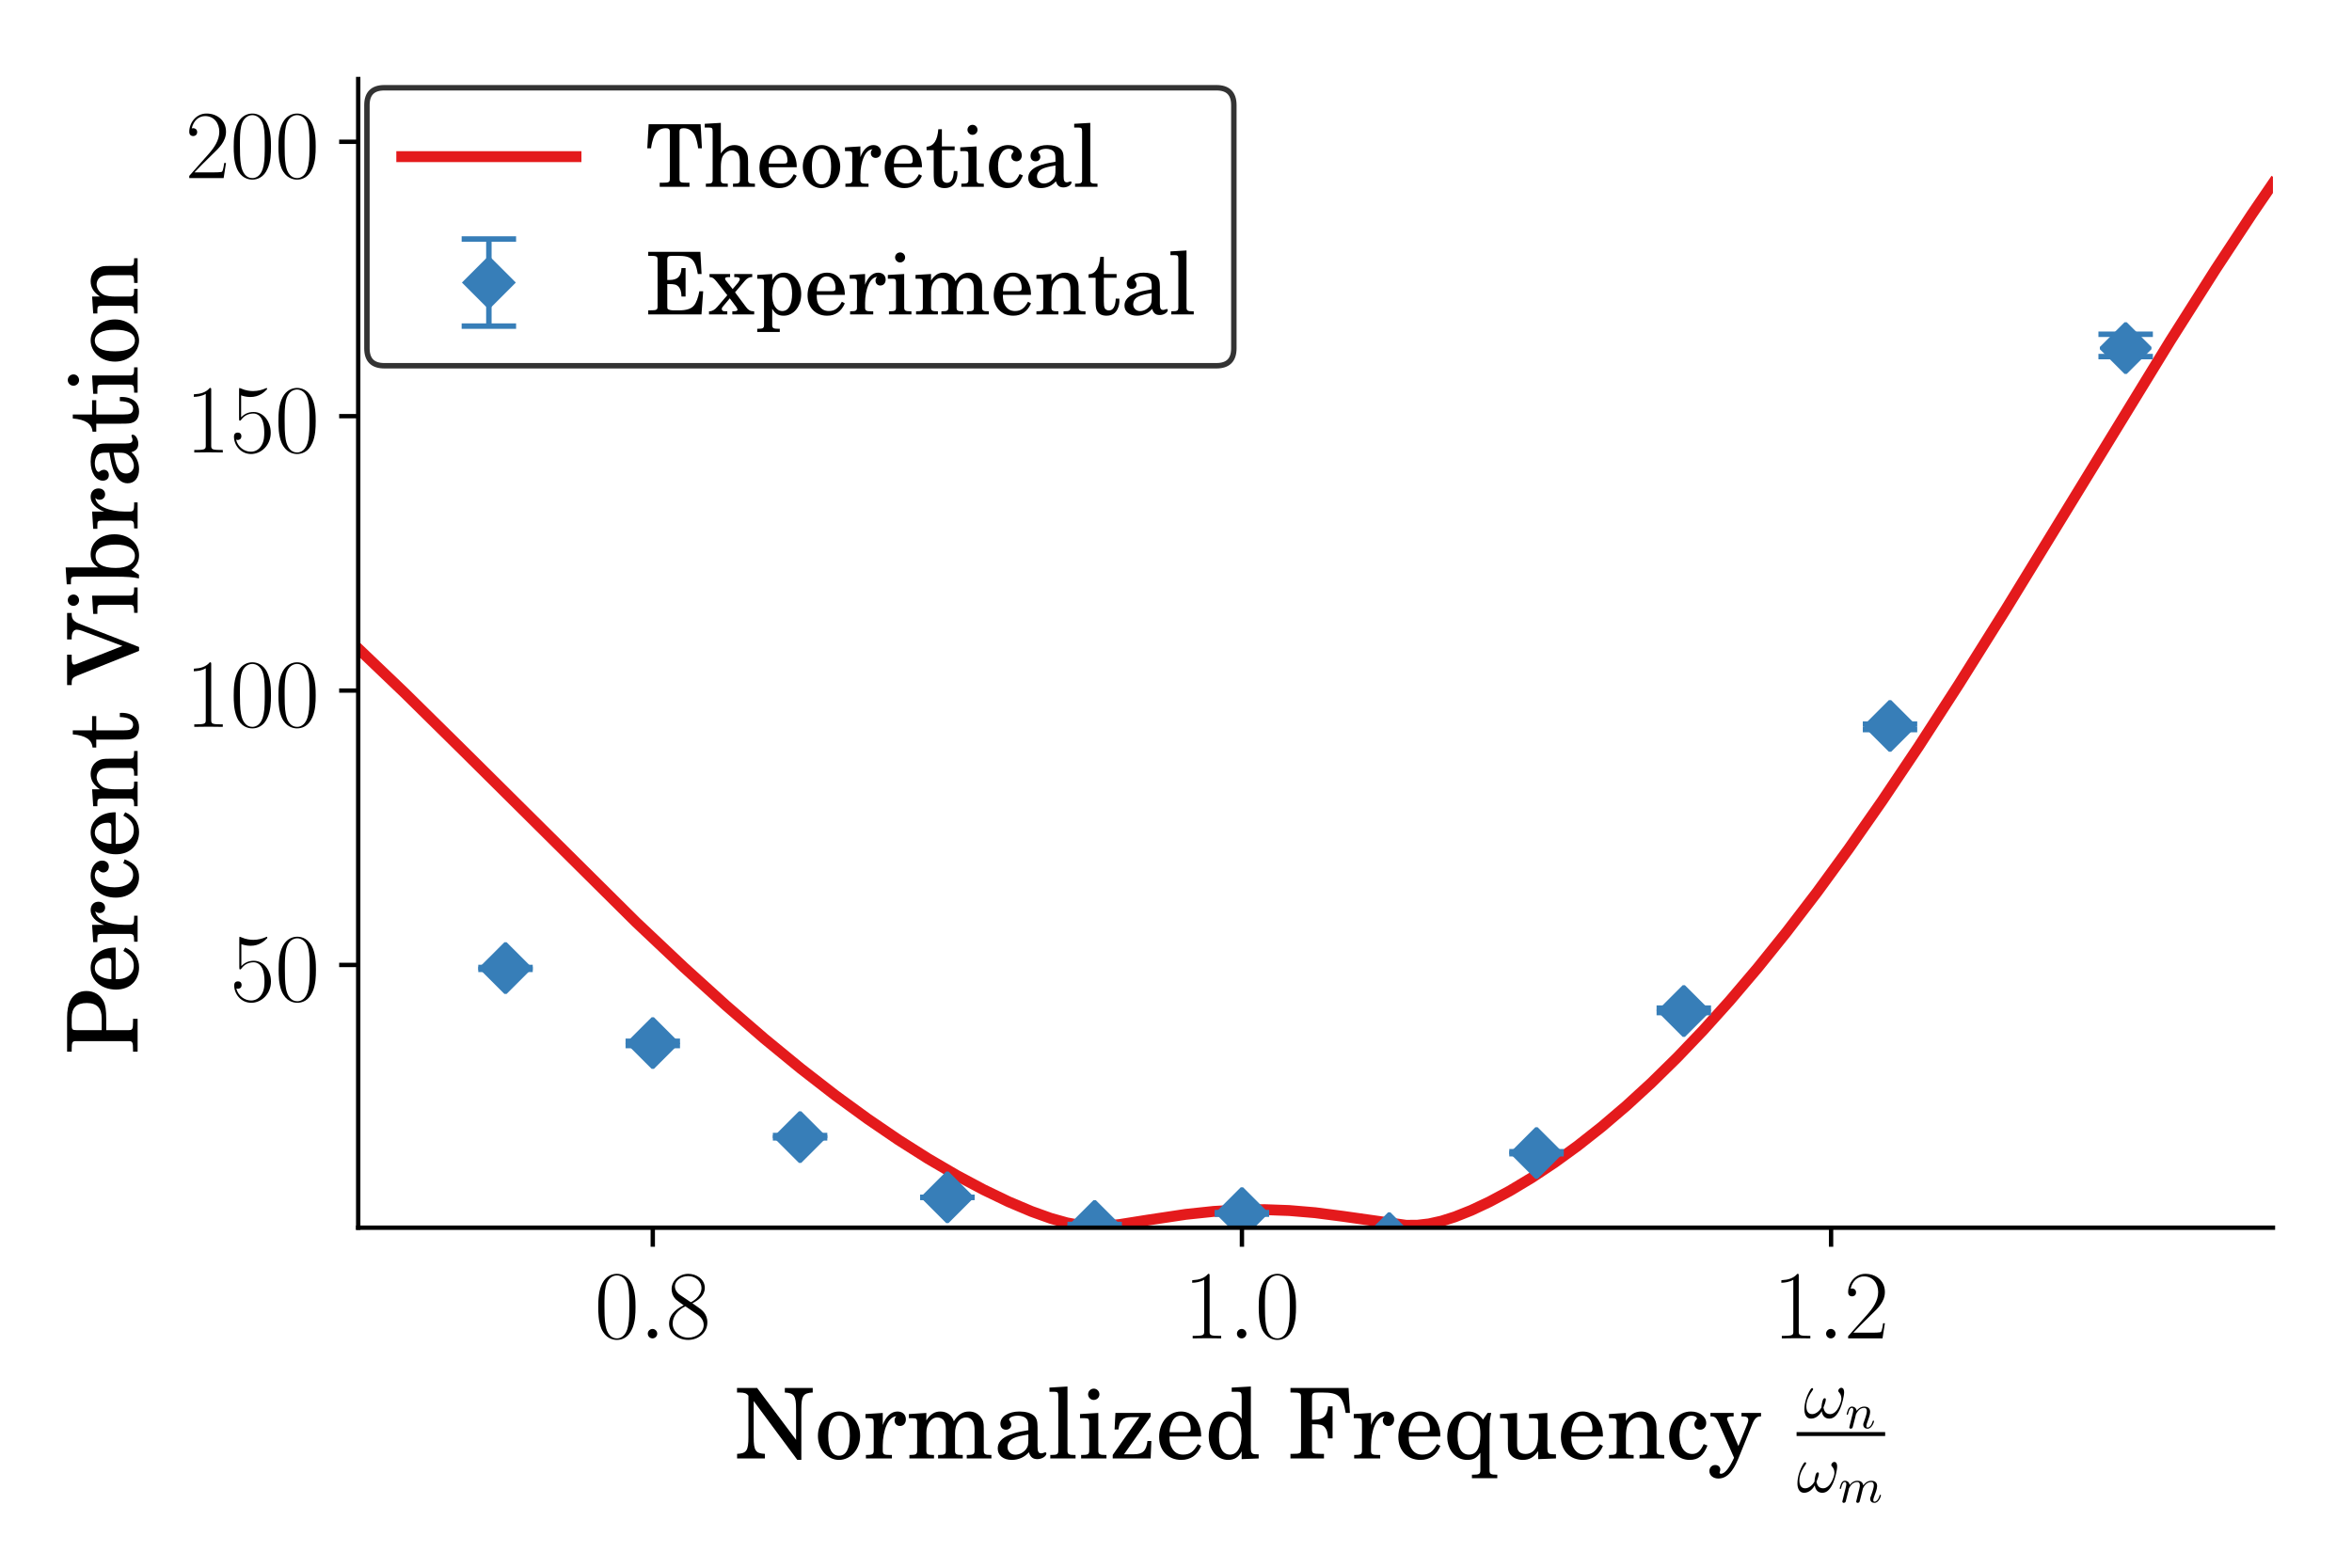 <?xml version="1.0" encoding="UTF-8" standalone="no"?>
<svg
   xmlns:dc="http://purl.org/dc/elements/1.1/"
   xmlns:cc="http://creativecommons.org/ns#"
   xmlns:rdf="http://www.w3.org/1999/02/22-rdf-syntax-ns#"
   xmlns:svg="http://www.w3.org/2000/svg"
   xmlns="http://www.w3.org/2000/svg"
   xmlns:xlink="http://www.w3.org/1999/xlink"
   xmlns:sodipodi="http://sodipodi.sourceforge.net/DTD/sodipodi-0.dtd"
   xmlns:inkscape="http://www.inkscape.org/namespaces/inkscape"
   width="432pt"
   height="288pt"
   viewBox="0 0 432 288"
   version="1.2"
   id="svg712"
   sodipodi:docname="Experimental_SI-IC.svg"
   inkscape:version="0.92.3 (3ce5693, 2018-03-11)">
  <sodipodi:namedview
     pagecolor="#ffffff"
     bordercolor="#666666"
     borderopacity="1"
     objecttolerance="10"
     gridtolerance="10"
     guidetolerance="10"
     inkscape:pageopacity="0"
     inkscape:pageshadow="2"
     inkscape:window-width="782"
     inkscape:window-height="480"
     id="namedview714"
     showgrid="false"
     inkscape:zoom="0.72073025"
     inkscape:cx="124.97091"
     inkscape:cy="192"
     inkscape:window-x="65"
     inkscape:window-y="24"
     inkscape:window-maximized="0"
     inkscape:current-layer="svg712" />
  <defs
     id="defs289">
    <g
       id="g176">
      <symbol
         overflow="visible"
         id="glyph0-0">
        <path
           style="stroke:none;"
           d=""
           id="path2" />
      </symbol>
      <symbol
         overflow="visible"
         id="glyph0-1">
        <path
           style="stroke:none;"
           d="M 7.531 -5.766 C 7.531 -6.859 7.516 -8.719 6.766 -10.156 C 6.094 -11.406 5.047 -11.859 4.109 -11.859 C 3.25 -11.859 2.156 -11.469 1.469 -10.172 C 0.75 -8.828 0.688 -7.156 0.688 -5.766 C 0.688 -4.734 0.703 -3.172 1.25 -1.812 C 2.031 0.031 3.406 0.281 4.109 0.281 C 4.938 0.281 6.188 -0.047 6.922 -1.766 C 7.469 -3 7.531 -4.453 7.531 -5.766 Z M 4.109 0 C 2.953 0 2.281 -0.984 2.031 -2.344 C 1.828 -3.406 1.828 -4.953 1.828 -5.953 C 1.828 -7.344 1.828 -8.484 2.062 -9.578 C 2.406 -11.109 3.406 -11.562 4.109 -11.562 C 4.844 -11.562 5.797 -11.078 6.141 -9.609 C 6.375 -8.594 6.391 -7.391 6.391 -5.953 C 6.391 -4.797 6.391 -3.359 6.172 -2.297 C 5.797 -0.344 4.734 0 4.109 0 Z M 4.109 0 "
           id="path5" />
      </symbol>
      <symbol
         overflow="visible"
         id="glyph0-2">
        <path
           style="stroke:none;"
           d="M 4.875 -6.453 C 6.016 -7.031 7.156 -7.891 7.156 -9.281 C 7.156 -10.906 5.578 -11.859 4.125 -11.859 C 2.5 -11.859 1.062 -10.672 1.062 -9.047 C 1.062 -8.594 1.172 -7.828 1.859 -7.141 C 2.047 -6.953 2.797 -6.422 3.281 -6.078 C 2.469 -5.672 0.594 -4.688 0.594 -2.703 C 0.594 -0.859 2.344 0.281 4.094 0.281 C 6.016 0.281 7.625 -1.094 7.625 -2.922 C 7.625 -4.562 6.531 -5.312 5.812 -5.797 Z M 2.531 -8.031 C 2.391 -8.125 1.672 -8.688 1.672 -9.531 C 1.672 -10.625 2.797 -11.438 4.094 -11.438 C 5.5 -11.438 6.547 -10.438 6.547 -9.281 C 6.547 -7.609 4.688 -6.656 4.594 -6.656 C 4.578 -6.656 4.562 -6.656 4.406 -6.766 Z M 5.828 -4.359 C 6.094 -4.156 6.953 -3.562 6.953 -2.469 C 6.953 -1.141 5.625 -0.141 4.125 -0.141 C 2.5 -0.141 1.25 -1.312 1.25 -2.719 C 1.25 -4.141 2.344 -5.328 3.594 -5.891 Z M 5.828 -4.359 "
           id="path8" />
      </symbol>
      <symbol
         overflow="visible"
         id="glyph0-3">
        <path
           style="stroke:none;"
           d="M 4.766 -11.469 C 4.766 -11.844 4.75 -11.859 4.5 -11.859 C 3.797 -11.016 2.75 -10.75 1.734 -10.703 C 1.688 -10.703 1.594 -10.703 1.578 -10.672 C 1.562 -10.641 1.562 -10.594 1.562 -10.219 C 2.109 -10.219 3.047 -10.328 3.766 -10.766 L 3.766 -1.312 C 3.766 -0.688 3.734 -0.469 2.188 -0.469 L 1.656 -0.469 L 1.656 0 C 2.516 -0.016 3.406 -0.031 4.266 -0.031 C 5.125 -0.031 6.031 -0.016 6.891 0 L 6.891 -0.469 L 6.344 -0.469 C 4.812 -0.469 4.766 -0.656 4.766 -1.312 Z M 4.766 -11.469 "
           id="path11" />
      </symbol>
      <symbol
         overflow="visible"
         id="glyph0-4">
        <path
           style="stroke:none;"
           d="M 7.484 -2.781 L 7.156 -2.781 C 6.984 -1.5 6.828 -1.297 6.766 -1.188 C 6.672 -1.047 5.375 -1.047 5.125 -1.047 L 1.688 -1.047 C 2.328 -1.734 3.594 -3.016 5.109 -4.484 C 6.203 -5.531 7.484 -6.75 7.484 -8.516 C 7.484 -10.641 5.797 -11.859 3.906 -11.859 C 1.938 -11.859 0.734 -10.109 0.734 -8.5 C 0.734 -7.797 1.25 -7.719 1.469 -7.719 C 1.656 -7.719 2.188 -7.828 2.188 -8.453 C 2.188 -9 1.719 -9.172 1.469 -9.172 C 1.359 -9.172 1.25 -9.141 1.188 -9.109 C 1.531 -10.641 2.562 -11.391 3.656 -11.391 C 5.219 -11.391 6.25 -10.156 6.25 -8.516 C 6.25 -6.953 5.328 -5.609 4.312 -4.453 L 0.734 -0.406 L 0.734 0 L 7.047 0 Z M 7.484 -2.781 "
           id="path14" />
      </symbol>
      <symbol
         overflow="visible"
         id="glyph0-5">
        <path
           style="stroke:none;"
           d="M 2.047 -10.5 C 2.219 -10.422 2.953 -10.188 3.719 -10.188 C 5.375 -10.188 6.297 -11.078 6.812 -11.609 C 6.812 -11.75 6.812 -11.844 6.703 -11.844 C 6.688 -11.844 6.656 -11.844 6.516 -11.766 C 5.891 -11.5 5.141 -11.281 4.25 -11.281 C 3.719 -11.281 2.906 -11.359 2.031 -11.75 C 1.828 -11.844 1.797 -11.844 1.781 -11.844 C 1.688 -11.844 1.672 -11.828 1.672 -11.469 L 1.672 -6.266 C 1.672 -5.938 1.672 -5.844 1.844 -5.844 C 1.938 -5.844 1.969 -5.891 2.062 -6.016 C 2.641 -6.812 3.422 -7.156 4.328 -7.156 C 4.953 -7.156 6.297 -6.766 6.297 -3.688 C 6.297 -3.125 6.297 -2.078 5.766 -1.25 C 5.312 -0.516 4.609 -0.141 3.844 -0.141 C 2.656 -0.141 1.453 -0.969 1.125 -2.344 C 1.203 -2.328 1.344 -2.297 1.422 -2.297 C 1.656 -2.297 2.094 -2.422 2.094 -2.984 C 2.094 -3.469 1.766 -3.656 1.422 -3.656 C 1 -3.656 0.734 -3.406 0.734 -2.906 C 0.734 -1.344 1.969 0.281 3.875 0.281 C 5.719 0.281 7.484 -1.312 7.484 -3.625 C 7.484 -5.781 6.078 -7.438 4.344 -7.438 C 3.422 -7.438 2.656 -7.109 2.047 -6.453 Z M 2.047 -10.5 "
           id="path17" />
      </symbol>
      <symbol
         overflow="visible"
         id="glyph1-0">
        <path
           style="stroke:none;"
           d=""
           id="path20" />
      </symbol>
      <symbol
         overflow="visible"
         id="glyph1-1">
        <path
           style="stroke:none;"
           d="M 3.297 -0.859 C 3.297 -1.375 2.875 -1.734 2.438 -1.734 C 1.922 -1.734 1.562 -1.312 1.562 -0.875 C 1.562 -0.359 1.984 0 2.422 0 C 2.938 0 3.297 -0.438 3.297 -0.859 Z M 3.297 -0.859 "
           id="path23" />
      </symbol>
      <symbol
         overflow="visible"
         id="glyph2-0">
        <path
           style="stroke:none;"
           d=""
           id="path26" />
      </symbol>
      <symbol
         overflow="visible"
         id="glyph2-1">
        <path
           style="stroke:none;"
           d="M 4.031 -12.953 L 0.344 -12.953 L 0.344 -12.109 L 0.797 -12.109 C 1.703 -12.109 2.109 -11.969 2.438 -11.516 L 2.438 -3.891 C 2.438 -1.438 2.078 -0.922 0.359 -0.844 L 0.359 0 L 5.469 0 L 5.469 -0.844 C 3.766 -0.922 3.406 -1.438 3.406 -3.891 L 3.406 -10.547 L 11.406 0.25 L 12.156 0.25 L 12.156 -9.062 C 12.156 -11.516 12.516 -12.031 14.25 -12.109 L 14.25 -12.953 L 9.125 -12.953 L 9.125 -12.109 C 10.828 -12.031 11.188 -11.516 11.188 -9.062 L 11.188 -3.422 Z M 4.031 -12.953 "
           id="path29" />
      </symbol>
      <symbol
         overflow="visible"
         id="glyph2-2">
        <path
           style="stroke:none;"
           d="M 4.516 -8.625 C 2.328 -8.625 0.609 -6.672 0.609 -4.156 C 0.609 -1.703 2.328 0.266 4.484 0.266 C 6.641 0.266 8.359 -1.703 8.359 -4.172 C 8.359 -6.641 6.641 -8.625 4.516 -8.625 Z M 4.516 -7.859 C 5.781 -7.859 6.469 -6.547 6.469 -4.172 C 6.469 -1.797 5.781 -0.5 4.484 -0.5 C 3.188 -0.5 2.5 -1.797 2.5 -4.156 C 2.5 -6.594 3.172 -7.859 4.516 -7.859 Z M 4.516 -7.859 "
           id="path32" />
      </symbol>
      <symbol
         overflow="visible"
         id="glyph2-3">
        <path
           style="stroke:none;"
           d="M 3.547 -8.359 L 0.375 -8.156 L 0.375 -7.391 L 1.109 -7.391 C 1.781 -7.391 1.891 -7.266 1.891 -6.5 L 1.891 -1.484 C 1.891 -0.766 1.688 -0.641 0.516 -0.641 L 0.453 -0.641 L 0.453 0 L 5.234 0 L 5.234 -0.641 L 4.891 -0.641 C 3.75 -0.641 3.547 -0.766 3.547 -1.484 L 3.547 -2.391 C 3.547 -3.734 3.797 -5.094 4.25 -6.109 C 4.688 -7.125 5.297 -7.672 6.047 -7.766 C 5.797 -7.484 5.719 -7.297 5.719 -6.953 C 5.719 -6.391 6.141 -5.969 6.703 -5.969 C 7.359 -5.969 7.797 -6.453 7.797 -7.188 C 7.797 -8.047 7.188 -8.625 6.25 -8.625 C 5.109 -8.625 4.125 -7.719 3.547 -6.141 Z M 3.547 -8.359 "
           id="path35" />
      </symbol>
      <symbol
         overflow="visible"
         id="glyph2-4">
        <path
           style="stroke:none;"
           d="M 3.609 -8.359 L 0.406 -8.156 L 0.406 -7.391 L 1.141 -7.391 C 1.812 -7.391 1.922 -7.266 1.922 -6.5 L 1.922 -1.5 C 1.922 -0.766 1.719 -0.641 0.578 -0.641 L 0.5 -0.641 L 0.5 0 L 5.016 0 L 5.016 -0.641 L 4.953 -0.641 C 3.797 -0.641 3.609 -0.766 3.609 -1.5 L 3.609 -4.75 C 3.609 -6.344 4.484 -7.531 5.656 -7.531 C 6.109 -7.531 6.625 -7.281 6.828 -6.938 C 7.078 -6.594 7.188 -6.078 7.188 -5.344 L 7.188 -1.484 C 7.188 -0.766 7 -0.641 5.828 -0.641 L 5.766 -0.641 L 5.766 0 L 10.297 0 L 10.297 -0.641 L 10.219 -0.641 C 9.078 -0.641 8.875 -0.766 8.875 -1.484 L 8.875 -4.594 C 8.875 -6.391 9.688 -7.531 10.938 -7.531 C 11.531 -7.531 12.016 -7.188 12.25 -6.641 C 12.406 -6.25 12.469 -5.844 12.469 -5.141 L 12.469 -1.484 C 12.469 -0.766 12.266 -0.641 11.109 -0.641 L 11.031 -0.641 L 11.031 0 L 15.562 0 L 15.562 -0.641 L 15.5 -0.641 C 14.344 -0.641 14.156 -0.766 14.156 -1.5 L 14.156 -5.5 C 14.156 -6.625 14.047 -7 13.578 -7.609 C 13.062 -8.266 12.328 -8.625 11.469 -8.625 C 10.297 -8.625 9.438 -8.078 8.656 -6.828 C 8.359 -7.906 7.391 -8.625 6.188 -8.625 C 5.109 -8.625 4.312 -8.109 3.609 -6.984 Z M 3.609 -8.359 "
           id="path38" />
      </symbol>
      <symbol
         overflow="visible"
         id="glyph2-5">
        <path
           style="stroke:none;"
           d="M 8.109 -5.781 C 8.109 -6.906 7.906 -7.484 7.391 -7.906 C 6.797 -8.375 5.922 -8.625 4.766 -8.625 C 2.766 -8.625 1.281 -7.672 1.281 -6.391 C 1.281 -5.703 1.688 -5.281 2.312 -5.281 C 2.875 -5.281 3.281 -5.656 3.281 -6.188 C 3.281 -6.422 3.188 -6.672 3.016 -6.922 C 2.906 -7.047 2.891 -7.109 2.891 -7.156 C 2.891 -7.531 3.625 -7.859 4.484 -7.859 C 5.047 -7.859 5.672 -7.672 5.953 -7.406 C 6.297 -7.125 6.422 -6.688 6.422 -5.891 L 6.422 -5.188 C 4.531 -4.859 3.969 -4.719 3.078 -4.375 C 1.547 -3.797 0.797 -2.953 0.797 -1.828 C 0.797 -0.562 1.812 0.266 3.391 0.266 C 4.625 0.266 5.734 -0.234 6.516 -1.141 C 6.797 -0.234 7.25 0.125 8.094 0.125 C 8.891 0.125 9.734 -0.391 9.734 -0.922 C 9.734 -1.047 9.656 -1.125 9.562 -1.125 C 9.484 -1.125 9.422 -1.109 9.297 -1.062 C 9 -0.953 8.938 -0.938 8.797 -0.938 C 8.281 -0.938 8.109 -1.281 8.109 -2.172 Z M 6.422 -3.594 C 6.422 -2.516 6.375 -2.266 6.062 -1.797 C 5.609 -1.125 4.797 -0.688 4.016 -0.688 C 3.203 -0.688 2.594 -1.281 2.594 -2.078 C 2.594 -2.828 2.984 -3.375 3.766 -3.75 C 4.328 -4 5.016 -4.172 6.422 -4.406 Z M 6.422 -3.594 "
           id="path41" />
      </symbol>
      <symbol
         overflow="visible"
         id="glyph2-6">
        <path
           style="stroke:none;"
           d="M 3.656 -13.219 L 0.344 -13.016 L 0.344 -12.25 L 1.219 -12.25 C 1.859 -12.25 1.969 -12.125 1.969 -11.359 L 1.969 -1.484 C 1.969 -0.766 1.781 -0.641 0.625 -0.641 L 0.5 -0.641 L 0.5 0 L 5.141 0 L 5.141 -0.641 L 5.016 -0.641 C 3.859 -0.641 3.656 -0.766 3.656 -1.484 Z M 3.656 -13.219 "
           id="path44" />
      </symbol>
      <symbol
         overflow="visible"
         id="glyph2-7">
        <path
           style="stroke:none;"
           d="M 3.688 -8.359 L 0.328 -8.156 L 0.328 -7.391 L 1.234 -7.391 C 1.906 -7.391 2.016 -7.266 2.016 -6.5 L 2.016 -1.484 C 2.016 -0.766 1.812 -0.641 0.656 -0.641 L 0.531 -0.641 L 0.531 0 L 5.188 0 L 5.188 -0.641 L 5.062 -0.641 C 3.891 -0.641 3.688 -0.766 3.688 -1.484 Z M 2.859 -12.828 C 2.281 -12.828 1.812 -12.359 1.812 -11.781 C 1.812 -11.234 2.281 -10.75 2.828 -10.75 C 3.422 -10.75 3.891 -11.203 3.891 -11.781 C 3.891 -12.359 3.422 -12.828 2.859 -12.828 Z M 2.859 -12.828 "
           id="path47" />
      </symbol>
      <symbol
         overflow="visible"
         id="glyph2-8">
        <path
           style="stroke:none;"
           d="M 7.672 -8.359 L 1.203 -8.359 L 1.047 -5.328 L 1.766 -5.328 C 1.922 -6.938 2.562 -7.594 4.031 -7.594 L 5.594 -7.594 L 0.703 -0.641 L 0.703 0 L 7.672 0 L 7.797 -3.203 L 7.078 -3.203 C 6.906 -1.438 6.219 -0.766 4.609 -0.766 L 2.781 -0.766 L 7.672 -7.719 Z M 7.672 -8.359 "
           id="path50" />
      </symbol>
      <symbol
         overflow="visible"
         id="glyph2-9">
        <path
           style="stroke:none;"
           d="M 8.344 -4.031 C 8.359 -6.719 6.828 -8.625 4.641 -8.625 C 2.344 -8.625 0.625 -6.641 0.625 -3.953 C 0.625 -1.438 2.266 0.266 4.688 0.266 C 6.391 0.266 7.609 -0.578 8.344 -2.281 L 7.719 -2.625 C 6.984 -1.234 6.219 -0.703 5.016 -0.703 C 4.109 -0.703 3.438 -1.094 2.984 -1.891 C 2.656 -2.422 2.516 -3.047 2.531 -4.031 Z M 2.547 -4.812 C 2.547 -5.359 2.625 -5.766 2.797 -6.266 C 3.172 -7.344 3.75 -7.859 4.609 -7.859 C 5.703 -7.859 6.422 -6.906 6.422 -5.469 C 6.422 -4.953 6.266 -4.812 5.688 -4.812 Z M 2.547 -4.812 "
           id="path53" />
      </symbol>
      <symbol
         overflow="visible"
         id="glyph2-10">
        <path
           style="stroke:none;"
           d="M 6.812 0.125 L 9.938 0 L 9.938 -0.766 L 9.609 -0.766 C 8.641 -0.766 8.5 -0.953 8.5 -2.078 L 8.5 -13.219 L 4.984 -13.016 L 4.984 -12.25 L 6.047 -12.25 C 6.688 -12.25 6.812 -12.125 6.812 -11.359 L 6.812 -7.297 C 6.156 -8.219 5.375 -8.625 4.344 -8.625 C 2.312 -8.625 0.766 -6.672 0.766 -4.094 C 0.766 -1.547 2.266 0.266 4.344 0.266 C 5.469 0.266 6.25 -0.219 6.812 -1.297 Z M 4.703 -7.656 C 5.438 -7.656 6.141 -7.125 6.453 -6.297 C 6.672 -5.766 6.797 -5 6.797 -4.141 C 6.797 -2.062 5.969 -0.703 4.688 -0.703 C 3.422 -0.703 2.656 -1.891 2.656 -3.875 C 2.656 -4.938 2.766 -5.734 3 -6.344 C 3.297 -7.141 3.969 -7.656 4.703 -7.656 Z M 4.703 -7.656 "
           id="path56" />
      </symbol>
      <symbol
         overflow="visible"
         id="glyph2-11">
        <path
           style="stroke:none;"
           d="M 11.188 -12.953 L 0.516 -12.953 L 0.516 -12.109 L 0.844 -12.109 C 2.297 -12.109 2.453 -12.016 2.453 -11.266 L 2.453 -1.688 C 2.453 -0.938 2.297 -0.844 0.844 -0.844 L 0.516 -0.844 L 0.516 0 L 6.672 0 L 6.672 -0.844 L 6.078 -0.844 C 4.625 -0.844 4.469 -0.938 4.469 -1.688 L 4.469 -6.281 L 4.828 -6.281 C 5.938 -6.281 6.375 -6.172 6.75 -5.797 C 7.188 -5.328 7.375 -4.75 7.406 -3.688 L 8.25 -3.688 L 8.25 -9.578 L 7.406 -9.578 C 7.312 -7.828 6.594 -7.125 4.891 -7.125 L 4.469 -7.125 L 4.469 -11.203 C 4.469 -11.984 4.625 -12.109 5.594 -12.109 L 6.422 -12.109 C 9.375 -12.109 10.156 -11.422 10.656 -8.359 L 11.438 -8.359 Z M 11.188 -12.953 "
           id="path59" />
      </symbol>
      <symbol
         overflow="visible"
         id="glyph2-12">
        <path
           style="stroke:none;"
           d="M 8.047 -8.359 L 7.203 -7.141 C 6.5 -8.141 5.609 -8.625 4.484 -8.625 C 2.297 -8.625 0.641 -6.641 0.641 -3.984 C 0.641 -1.531 2.188 0.266 4.281 0.266 C 5.406 0.266 6.016 -0.047 6.719 -1.047 L 6.719 2.141 C 6.719 2.859 6.531 2.984 5.359 2.984 L 5.172 2.984 L 5.172 3.625 L 9.828 3.625 L 9.828 2.984 L 9.766 2.984 C 8.609 2.984 8.406 2.859 8.406 2.141 L 8.406 -5.547 C 8.438 -6.562 8.438 -6.641 8.438 -6.828 C 8.469 -7.172 8.516 -7.422 8.719 -8.359 Z M 4.641 -7.859 C 5.359 -7.859 6.016 -7.391 6.344 -6.641 C 6.625 -6.047 6.719 -5.406 6.719 -4.375 C 6.719 -1.922 6.031 -0.703 4.625 -0.703 C 3.297 -0.703 2.531 -1.938 2.531 -4.094 C 2.531 -6.594 3.234 -7.859 4.641 -7.859 Z M 4.641 -7.859 "
           id="path62" />
      </symbol>
      <symbol
         overflow="visible"
         id="glyph2-13">
        <path
           style="stroke:none;"
           d="M 7.391 0.125 L 10.656 0 L 10.656 -0.766 L 10.203 -0.766 C 9.219 -0.766 9.078 -0.938 9.078 -2.078 L 9.078 -8.359 L 5.703 -8.156 L 5.703 -7.391 L 6.625 -7.391 C 7.281 -7.391 7.391 -7.266 7.391 -6.5 L 7.391 -4.281 C 7.391 -3.266 7.281 -2.672 7.016 -2.078 C 6.641 -1.297 5.922 -0.828 5.047 -0.828 C 4.484 -0.828 4.016 -1.016 3.781 -1.375 C 3.547 -1.719 3.516 -1.906 3.516 -2.891 L 3.516 -8.359 L 0.375 -8.156 L 0.375 -7.391 L 1.062 -7.391 C 1.719 -7.391 1.828 -7.266 1.828 -6.5 L 1.828 -2.625 C 1.828 -1.703 1.906 -1.297 2.172 -0.875 C 2.656 -0.141 3.516 0.266 4.594 0.266 C 5.781 0.266 6.594 -0.219 7.391 -1.359 Z M 7.391 0.125 "
           id="path65" />
      </symbol>
      <symbol
         overflow="visible"
         id="glyph2-14">
        <path
           style="stroke:none;"
           d="M 3.594 -8.359 L 0.484 -8.156 L 0.484 -7.391 L 1.125 -7.391 C 1.797 -7.391 1.906 -7.266 1.906 -6.5 L 1.906 -1.484 C 1.906 -0.766 1.703 -0.641 0.562 -0.641 L 0.484 -0.641 L 0.484 0 L 5.016 0 L 5.016 -0.641 L 4.953 -0.641 C 3.781 -0.641 3.594 -0.766 3.594 -1.484 L 3.594 -4.078 C 3.594 -4.953 3.719 -5.766 3.906 -6.172 C 4.281 -6.984 5.094 -7.531 5.859 -7.531 C 6.328 -7.531 6.875 -7.266 7.141 -6.906 C 7.406 -6.531 7.531 -5.969 7.531 -5.109 L 7.531 -1.484 C 7.531 -0.766 7.344 -0.641 6.172 -0.641 L 6.094 -0.641 L 6.094 0 L 10.641 0 L 10.641 -0.641 L 10.562 -0.641 C 9.422 -0.641 9.219 -0.766 9.219 -1.484 L 9.219 -5.016 C 9.219 -6.312 9.172 -6.641 8.844 -7.25 C 8.391 -8.109 7.484 -8.625 6.422 -8.625 C 5.281 -8.625 4.375 -8.094 3.594 -6.906 Z M 3.594 -8.359 "
           id="path68" />
      </symbol>
      <symbol
         overflow="visible"
         id="glyph2-15">
        <path
           style="stroke:none;"
           d="M 6.938 -2.641 C 6.375 -1.344 5.766 -0.828 4.828 -0.828 C 3.391 -0.828 2.5 -2.141 2.5 -4.234 C 2.5 -6.406 3.375 -7.859 4.703 -7.859 C 5.234 -7.859 5.703 -7.609 5.703 -7.312 C 5.703 -7.266 5.672 -7.203 5.594 -7.109 C 5.312 -6.766 5.234 -6.578 5.234 -6.281 C 5.234 -5.688 5.688 -5.281 6.312 -5.281 C 6.938 -5.281 7.406 -5.781 7.406 -6.5 C 7.406 -7.688 6.203 -8.625 4.609 -8.625 C 2.281 -8.625 0.609 -6.703 0.609 -4.031 C 0.609 -1.484 2.141 0.266 4.359 0.266 C 5.953 0.266 6.875 -0.469 7.641 -2.375 Z M 6.938 -2.641 "
           id="path71" />
      </symbol>
      <symbol
         overflow="visible"
         id="glyph2-16">
        <path
           style="stroke:none;"
           d="M 5.375 -2.281 L 3.406 -6.891 C 3.344 -7.047 3.297 -7.172 3.297 -7.266 C 3.297 -7.594 3.516 -7.719 4.125 -7.719 L 4.5 -7.719 L 4.5 -8.359 L 0.234 -8.359 L 0.234 -7.719 L 0.438 -7.719 C 1 -7.719 1.328 -7.469 1.656 -6.75 L 4.578 -0.125 L 4.266 0.5 C 3.625 1.859 2.781 2.812 2.203 2.812 C 2.047 2.812 1.922 2.75 1.922 2.641 C 1.922 2.594 1.938 2.547 1.953 2.469 C 2.016 2.312 2.047 2.156 2.047 2.016 C 2.047 1.547 1.656 1.203 1.125 1.203 C 0.5 1.203 0.047 1.672 0.047 2.312 C 0.047 3.109 0.75 3.688 1.688 3.688 C 2.641 3.688 3.438 3.234 4.156 2.266 C 4.719 1.5 5.078 0.797 5.859 -1.203 L 7.906 -6.266 C 8.359 -7.359 8.734 -7.719 9.422 -7.719 L 9.531 -7.719 L 9.531 -8.359 L 5.938 -8.359 L 5.938 -7.719 L 6.219 -7.719 C 6.906 -7.719 7.188 -7.516 7.188 -7.047 C 7.188 -6.875 7.141 -6.641 7.016 -6.328 Z M 5.375 -2.281 "
           id="path74" />
      </symbol>
      <symbol
         overflow="visible"
         id="glyph3-0">
        <path
           style="stroke:none;"
           d=""
           id="path77" />
      </symbol>
      <symbol
         overflow="visible"
         id="glyph3-1">
        <path
           style="stroke:none;"
           d="M 7.453 -4.719 C 7.453 -5.078 7.359 -5.547 6.906 -5.547 C 6.656 -5.547 6.375 -5.234 6.375 -4.984 C 6.375 -4.875 6.422 -4.797 6.531 -4.688 C 6.719 -4.469 6.953 -4.125 6.953 -3.531 C 6.953 -3.094 6.672 -2.375 6.469 -1.984 C 6.125 -1.297 5.547 -0.703 4.891 -0.703 C 4.109 -0.703 3.797 -1.203 3.656 -1.906 C 3.797 -2.234 4.094 -3.047 4.094 -3.375 C 4.094 -3.516 4.047 -3.625 3.875 -3.625 C 3.797 -3.625 3.688 -3.578 3.625 -3.469 C 3.453 -3.203 3.281 -2.203 3.297 -1.938 C 3.062 -1.484 2.391 -0.703 1.578 -0.703 C 0.734 -0.703 0.516 -1.438 0.516 -2.156 C 0.516 -3.469 1.328 -4.609 1.562 -4.922 C 1.688 -5.109 1.766 -5.234 1.766 -5.25 C 1.766 -5.344 1.719 -5.484 1.609 -5.484 C 1.406 -5.484 1.344 -5.312 1.234 -5.172 C 0.609 -4.172 0.156 -2.781 0.156 -1.578 C 0.156 -0.797 0.438 0.125 1.375 0.125 C 2.422 0.125 3.078 -0.766 3.344 -1.234 C 3.438 -0.547 3.812 0.125 4.734 0.125 C 5.688 0.125 6.281 -0.719 6.734 -1.734 C 7.062 -2.453 7.453 -4.031 7.453 -4.719 Z M 7.453 -4.719 "
           id="path80" />
      </symbol>
      <symbol
         overflow="visible"
         id="glyph4-0">
        <path
           style="stroke:none;"
           d=""
           id="path83" />
      </symbol>
      <symbol
         overflow="visible"
         id="glyph4-1">
        <path
           style="stroke:none;"
           d="M 1.688 -1.406 C 1.797 -1.828 1.969 -2.484 1.969 -2.562 C 1.984 -2.609 2.219 -3.047 2.531 -3.359 C 2.797 -3.594 3.141 -3.734 3.484 -3.734 C 3.969 -3.734 3.969 -3.266 3.969 -3.109 C 3.969 -2.562 3.547 -1.469 3.453 -1.188 C 3.344 -0.922 3.312 -0.828 3.312 -0.656 C 3.312 -0.172 3.672 0.094 4.078 0.094 C 4.938 0.094 5.297 -1.188 5.297 -1.281 C 5.297 -1.328 5.266 -1.391 5.172 -1.391 C 5.078 -1.391 5.062 -1.344 5.031 -1.234 C 4.812 -0.469 4.438 -0.125 4.109 -0.125 C 4.047 -0.125 3.891 -0.125 3.891 -0.406 C 3.891 -0.641 3.969 -0.875 4.047 -1.062 C 4.219 -1.531 4.578 -2.469 4.578 -2.984 C 4.578 -3.781 3.984 -3.969 3.516 -3.969 C 2.688 -3.969 2.25 -3.375 2.094 -3.188 C 2.047 -3.672 1.672 -3.969 1.234 -3.969 C 0.859 -3.969 0.656 -3.688 0.531 -3.438 C 0.391 -3.125 0.266 -2.625 0.266 -2.578 C 0.266 -2.5 0.328 -2.469 0.391 -2.469 C 0.484 -2.469 0.5 -2.516 0.547 -2.703 C 0.719 -3.406 0.906 -3.734 1.203 -3.734 C 1.484 -3.734 1.484 -3.453 1.484 -3.312 C 1.484 -3.125 1.406 -2.859 1.359 -2.625 C 1.297 -2.391 1.203 -2 1.172 -1.891 L 0.812 -0.422 C 0.75 -0.203 0.75 -0.188 0.75 -0.156 C 0.75 -0.047 0.828 0.094 1.016 0.094 C 1.141 0.094 1.281 0.016 1.344 -0.094 C 1.375 -0.141 1.438 -0.438 1.484 -0.609 Z M 1.688 -1.406 "
           id="path86" />
      </symbol>
      <symbol
         overflow="visible"
         id="glyph4-2">
        <path
           style="stroke:none;"
           d="M 1.688 -1.406 C 1.797 -1.828 1.969 -2.484 1.969 -2.562 C 1.984 -2.609 2.219 -3.047 2.531 -3.359 C 2.797 -3.594 3.141 -3.734 3.484 -3.734 C 3.969 -3.734 3.969 -3.266 3.969 -3.109 C 3.969 -3 3.969 -2.875 3.859 -2.438 L 3.656 -1.641 C 3.375 -0.484 3.297 -0.203 3.297 -0.156 C 3.297 -0.047 3.375 0.094 3.578 0.094 C 3.703 0.094 3.844 0.016 3.906 -0.094 C 3.922 -0.141 4 -0.438 4.047 -0.609 L 4.25 -1.406 C 4.344 -1.828 4.516 -2.484 4.531 -2.562 C 4.547 -2.609 4.766 -3.047 5.094 -3.359 C 5.359 -3.594 5.688 -3.734 6.047 -3.734 C 6.531 -3.734 6.531 -3.266 6.531 -3.109 C 6.531 -2.562 6.109 -1.469 6.016 -1.188 C 5.906 -0.922 5.859 -0.828 5.859 -0.656 C 5.859 -0.172 6.234 0.094 6.641 0.094 C 7.5 0.094 7.844 -1.188 7.844 -1.281 C 7.844 -1.328 7.828 -1.391 7.734 -1.391 C 7.625 -1.391 7.625 -1.344 7.594 -1.234 C 7.359 -0.469 6.984 -0.125 6.656 -0.125 C 6.594 -0.125 6.438 -0.125 6.438 -0.406 C 6.438 -0.641 6.531 -0.875 6.594 -1.062 C 6.781 -1.531 7.141 -2.469 7.141 -2.984 C 7.141 -3.781 6.547 -3.969 6.078 -3.969 C 5.219 -3.969 4.75 -3.328 4.594 -3.109 C 4.5 -3.844 3.891 -3.969 3.516 -3.969 C 2.688 -3.969 2.25 -3.375 2.094 -3.188 C 2.047 -3.672 1.672 -3.969 1.234 -3.969 C 0.859 -3.969 0.656 -3.688 0.531 -3.438 C 0.391 -3.125 0.266 -2.625 0.266 -2.578 C 0.266 -2.5 0.328 -2.469 0.391 -2.469 C 0.484 -2.469 0.5 -2.516 0.547 -2.703 C 0.719 -3.406 0.906 -3.734 1.203 -3.734 C 1.484 -3.734 1.484 -3.453 1.484 -3.312 C 1.484 -3.125 1.406 -2.859 1.359 -2.625 C 1.297 -2.391 1.203 -2 1.172 -1.891 L 0.812 -0.422 C 0.75 -0.203 0.75 -0.188 0.75 -0.156 C 0.75 -0.047 0.828 0.094 1.016 0.094 C 1.141 0.094 1.281 0.016 1.344 -0.094 C 1.375 -0.141 1.438 -0.438 1.484 -0.609 Z M 1.688 -1.406 "
           id="path89" />
      </symbol>
      <symbol
         overflow="visible"
         id="glyph5-0">
        <path
           style="stroke:none;"
           d=""
           id="path92" />
      </symbol>
      <symbol
         overflow="visible"
         id="glyph5-1">
        <path
           style="stroke:none;"
           d="M -5.766 -4.453 L -5.766 -6.469 C -5.766 -8.094 -5.891 -8.938 -6.219 -9.656 C -6.828 -10.922 -7.984 -11.641 -9.406 -11.641 C -10.766 -11.641 -11.797 -11.016 -12.391 -9.828 C -12.75 -9.125 -12.953 -8.016 -12.953 -6.781 L -12.953 -0.5 L -12.109 -0.5 L -12.109 -0.828 C -12.109 -2.281 -12.016 -2.438 -11.266 -2.438 L -1.688 -2.438 C -0.938 -2.438 -0.844 -2.281 -0.844 -0.828 L -0.844 -0.5 L 0 -0.5 L 0 -6.531 L -0.844 -6.531 L -0.844 -6.062 C -0.844 -4.609 -0.938 -4.453 -1.688 -4.453 Z M -6.594 -4.453 L -11.188 -4.453 C -12.016 -4.453 -12.109 -4.562 -12.109 -5.547 L -12.109 -6.688 C -12.109 -8.562 -11.234 -9.438 -9.328 -9.438 C -7.484 -9.438 -6.594 -8.516 -6.594 -6.625 Z M -6.594 -4.453 "
           id="path95" />
      </symbol>
      <symbol
         overflow="visible"
         id="glyph5-2">
        <path
           style="stroke:none;"
           d="M -4.031 -8.344 C -6.719 -8.359 -8.625 -6.828 -8.625 -4.641 C -8.625 -2.344 -6.641 -0.625 -3.953 -0.625 C -1.438 -0.625 0.266 -2.266 0.266 -4.688 C 0.266 -6.391 -0.578 -7.609 -2.281 -8.344 L -2.625 -7.719 C -1.234 -6.984 -0.703 -6.219 -0.703 -5.016 C -0.703 -4.109 -1.094 -3.438 -1.891 -2.984 C -2.422 -2.656 -3.047 -2.516 -4.031 -2.531 Z M -4.812 -2.547 C -5.359 -2.547 -5.766 -2.625 -6.266 -2.797 C -7.344 -3.172 -7.859 -3.75 -7.859 -4.609 C -7.859 -5.703 -6.906 -6.422 -5.469 -6.422 C -4.953 -6.422 -4.812 -6.266 -4.812 -5.688 Z M -4.812 -2.547 "
           id="path98" />
      </symbol>
      <symbol
         overflow="visible"
         id="glyph5-3">
        <path
           style="stroke:none;"
           d="M -8.359 -3.547 L -8.156 -0.375 L -7.391 -0.375 L -7.391 -1.109 C -7.391 -1.781 -7.266 -1.891 -6.5 -1.891 L -1.484 -1.891 C -0.766 -1.891 -0.641 -1.688 -0.641 -0.516 L -0.641 -0.453 L 0 -0.453 L 0 -5.234 L -0.641 -5.234 L -0.641 -4.891 C -0.641 -3.75 -0.766 -3.547 -1.484 -3.547 L -2.391 -3.547 C -3.734 -3.547 -5.094 -3.797 -6.109 -4.25 C -7.125 -4.688 -7.672 -5.297 -7.766 -6.047 C -7.484 -5.797 -7.297 -5.719 -6.953 -5.719 C -6.391 -5.719 -5.969 -6.141 -5.969 -6.703 C -5.969 -7.359 -6.453 -7.797 -7.188 -7.797 C -8.047 -7.797 -8.625 -7.188 -8.625 -6.25 C -8.625 -5.109 -7.719 -4.125 -6.141 -3.547 Z M -8.359 -3.547 "
           id="path101" />
      </symbol>
      <symbol
         overflow="visible"
         id="glyph5-4">
        <path
           style="stroke:none;"
           d="M -2.641 -6.938 C -1.344 -6.375 -0.828 -5.766 -0.828 -4.828 C -0.828 -3.391 -2.141 -2.5 -4.234 -2.5 C -6.406 -2.5 -7.859 -3.375 -7.859 -4.703 C -7.859 -5.234 -7.609 -5.703 -7.312 -5.703 C -7.266 -5.703 -7.203 -5.672 -7.109 -5.594 C -6.766 -5.312 -6.578 -5.234 -6.281 -5.234 C -5.688 -5.234 -5.281 -5.688 -5.281 -6.312 C -5.281 -6.938 -5.781 -7.406 -6.5 -7.406 C -7.688 -7.406 -8.625 -6.203 -8.625 -4.609 C -8.625 -2.281 -6.703 -0.609 -4.031 -0.609 C -1.484 -0.609 0.266 -2.141 0.266 -4.359 C 0.266 -5.953 -0.469 -6.875 -2.375 -7.641 Z M -2.641 -6.938 "
           id="path104" />
      </symbol>
      <symbol
         overflow="visible"
         id="glyph5-5">
        <path
           style="stroke:none;"
           d="M -8.359 -3.594 L -8.156 -0.484 L -7.391 -0.484 L -7.391 -1.125 C -7.391 -1.797 -7.266 -1.906 -6.5 -1.906 L -1.484 -1.906 C -0.766 -1.906 -0.641 -1.703 -0.641 -0.562 L -0.641 -0.484 L 0 -0.484 L 0 -5.016 L -0.641 -5.016 L -0.641 -4.953 C -0.641 -3.781 -0.766 -3.594 -1.484 -3.594 L -4.078 -3.594 C -4.953 -3.594 -5.766 -3.719 -6.172 -3.906 C -6.984 -4.281 -7.531 -5.094 -7.531 -5.859 C -7.531 -6.328 -7.266 -6.875 -6.906 -7.141 C -6.531 -7.406 -5.969 -7.531 -5.109 -7.531 L -1.484 -7.531 C -0.766 -7.531 -0.641 -7.344 -0.641 -6.172 L -0.641 -6.094 L 0 -6.094 L 0 -10.641 L -0.641 -10.641 L -0.641 -10.562 C -0.641 -9.422 -0.766 -9.219 -1.484 -9.219 L -5.016 -9.219 C -6.312 -9.219 -6.641 -9.172 -7.25 -8.844 C -8.109 -8.391 -8.625 -7.484 -8.625 -6.422 C -8.625 -5.281 -8.094 -4.375 -6.906 -3.594 Z M -8.359 -3.594 "
           id="path107" />
      </symbol>
      <symbol
         overflow="visible"
         id="glyph5-6">
        <path
           style="stroke:none;"
           d="M -8.359 -3.484 L -11.906 -3.484 L -11.906 -2.75 C -9.578 -2.562 -8.391 -1.781 -8.281 -0.328 L -7.594 -0.328 L -7.594 -1.797 L -3.016 -1.797 C -1.766 -1.797 -1.312 -1.828 -0.891 -2.016 C -0.141 -2.297 0.266 -3.016 0.266 -4.047 C 0.266 -4.75 0.047 -5.359 -0.344 -5.781 C -0.922 -6.375 -1.859 -6.703 -2.859 -6.703 C -2.953 -6.703 -3.078 -6.703 -3.266 -6.688 L -3.266 -5.938 C -1.656 -5.891 -0.828 -5.422 -0.828 -4.531 C -0.828 -4.125 -1.047 -3.766 -1.344 -3.641 C -1.594 -3.531 -2.047 -3.484 -2.688 -3.484 L -7.594 -3.484 L -7.594 -6.109 L -8.359 -6.109 Z M -8.359 -3.484 "
           id="path110" />
      </symbol>
      <symbol
         overflow="visible"
         id="glyph5-7">
        <path
           style="stroke:none;"
           d="M -2.781 -7.047 L -11.125 -3.766 C -11.344 -3.672 -11.547 -3.625 -11.656 -3.625 C -11.984 -3.625 -12.109 -3.922 -12.109 -4.734 L -12.109 -5.453 L -12.953 -5.453 L -12.953 0.141 L -12.109 0.141 L -12.109 -0.219 C -12.109 -1.016 -11.922 -1.25 -11.109 -1.594 L 0.266 -6.141 L 0.266 -6.859 L -10.344 -10.984 C -11.75 -11.516 -12.109 -11.906 -12.109 -12.938 L -12.109 -13.109 L -12.953 -13.109 L -12.953 -8.25 L -12.109 -8.25 L -12.109 -8.594 C -12.109 -9.5 -11.75 -10.047 -11.172 -10.047 C -10.922 -10.047 -10.516 -9.953 -10.172 -9.828 Z M -2.781 -7.047 "
           id="path113" />
      </symbol>
      <symbol
         overflow="visible"
         id="glyph5-8">
        <path
           style="stroke:none;"
           d="M -8.359 -3.688 L -8.156 -0.328 L -7.391 -0.328 L -7.391 -1.234 C -7.391 -1.906 -7.266 -2.016 -6.5 -2.016 L -1.484 -2.016 C -0.766 -2.016 -0.641 -1.812 -0.641 -0.656 L -0.641 -0.531 L 0 -0.531 L 0 -5.188 L -0.641 -5.188 L -0.641 -5.062 C -0.641 -3.891 -0.766 -3.688 -1.484 -3.688 Z M -12.828 -2.859 C -12.828 -2.281 -12.359 -1.812 -11.781 -1.812 C -11.234 -1.812 -10.75 -2.281 -10.75 -2.828 C -10.75 -3.422 -11.203 -3.891 -11.781 -3.891 C -12.359 -3.891 -12.828 -3.422 -12.828 -2.859 Z M -12.828 -2.859 "
           id="path116" />
      </symbol>
      <symbol
         overflow="visible"
         id="glyph5-9">
        <path
           style="stroke:none;"
           d="M -13.219 -3.234 L -13.016 -0.141 L -12.25 -0.141 L -12.25 -0.766 C -12.25 -1.438 -12.125 -1.547 -11.359 -1.547 L -4.375 -1.547 C -1.969 -1.547 -0.812 -1.453 0.25 -1.219 L 0.25 -1.906 L -1.141 -2.781 C -0.172 -3.516 0.266 -4.359 0.266 -5.469 C 0.266 -7.672 -1.656 -9.328 -4.234 -9.328 C -6.812 -9.328 -8.625 -7.828 -8.625 -5.672 C -8.625 -4.578 -8.25 -3.906 -7.234 -3.234 Z M -7.719 -5.344 C -7.719 -6.688 -6.406 -7.438 -4.047 -7.438 C -1.797 -7.438 -0.5 -6.703 -0.5 -5.406 C -0.5 -3.984 -1.812 -3.141 -4.016 -3.141 C -6.406 -3.141 -7.719 -3.906 -7.719 -5.344 Z M -7.719 -5.344 "
           id="path119" />
      </symbol>
      <symbol
         overflow="visible"
         id="glyph5-10">
        <path
           style="stroke:none;"
           d="M -5.781 -8.109 C -6.906 -8.109 -7.484 -7.906 -7.906 -7.391 C -8.375 -6.797 -8.625 -5.922 -8.625 -4.766 C -8.625 -2.766 -7.672 -1.281 -6.391 -1.281 C -5.703 -1.281 -5.281 -1.688 -5.281 -2.312 C -5.281 -2.875 -5.656 -3.281 -6.188 -3.281 C -6.422 -3.281 -6.672 -3.188 -6.922 -3.016 C -7.047 -2.906 -7.109 -2.891 -7.156 -2.891 C -7.531 -2.891 -7.859 -3.625 -7.859 -4.484 C -7.859 -5.047 -7.672 -5.672 -7.406 -5.953 C -7.125 -6.297 -6.688 -6.422 -5.891 -6.422 L -5.188 -6.422 C -4.859 -4.531 -4.719 -3.969 -4.375 -3.078 C -3.797 -1.547 -2.953 -0.797 -1.828 -0.797 C -0.562 -0.797 0.266 -1.812 0.266 -3.391 C 0.266 -4.625 -0.234 -5.734 -1.141 -6.516 C -0.234 -6.797 0.125 -7.25 0.125 -8.094 C 0.125 -8.891 -0.391 -9.734 -0.922 -9.734 C -1.047 -9.734 -1.125 -9.656 -1.125 -9.562 C -1.125 -9.484 -1.109 -9.422 -1.062 -9.297 C -0.953 -9 -0.938 -8.938 -0.938 -8.797 C -0.938 -8.281 -1.281 -8.109 -2.172 -8.109 Z M -3.594 -6.422 C -2.516 -6.422 -2.266 -6.375 -1.797 -6.062 C -1.125 -5.609 -0.688 -4.797 -0.688 -4.016 C -0.688 -3.203 -1.281 -2.594 -2.078 -2.594 C -2.828 -2.594 -3.375 -2.984 -3.75 -3.766 C -4 -4.328 -4.172 -5.016 -4.406 -6.422 Z M -3.594 -6.422 "
           id="path122" />
      </symbol>
      <symbol
         overflow="visible"
         id="glyph5-11">
        <path
           style="stroke:none;"
           d="M -8.625 -4.516 C -8.625 -2.328 -6.672 -0.609 -4.156 -0.609 C -1.703 -0.609 0.266 -2.328 0.266 -4.484 C 0.266 -6.641 -1.703 -8.359 -4.172 -8.359 C -6.641 -8.359 -8.625 -6.641 -8.625 -4.516 Z M -7.859 -4.516 C -7.859 -5.781 -6.547 -6.469 -4.172 -6.469 C -1.797 -6.469 -0.5 -5.781 -0.5 -4.484 C -0.5 -3.188 -1.797 -2.5 -4.156 -2.5 C -6.594 -2.5 -7.859 -3.172 -7.859 -4.516 Z M -7.859 -4.516 "
           id="path125" />
      </symbol>
      <symbol
         overflow="visible"
         id="glyph6-0">
        <path
           style="stroke:none;"
           d=""
           id="path128" />
      </symbol>
      <symbol
         overflow="visible"
         id="glyph6-1">
        <path
           style="stroke:none;"
           d="M 10.094 -11.5 L 0.547 -11.5 L 0.297 -7.078 L 0.984 -7.078 C 1.094 -7.875 1.25 -8.484 1.422 -8.984 C 1.828 -10.156 2.594 -10.766 3.688 -10.766 C 4.203 -10.766 4.438 -10.578 4.438 -10.188 L 4.438 -1.5 C 4.438 -0.828 4.281 -0.75 3 -0.75 L 2.578 -0.75 L 2.578 0 L 8.047 0 L 8.047 -0.75 L 7.641 -0.75 C 6.359 -0.75 6.219 -0.828 6.219 -1.5 L 6.219 -10.188 C 6.219 -10.578 6.438 -10.766 6.969 -10.766 C 7.938 -10.766 8.719 -10.219 9.109 -9.266 C 9.359 -8.672 9.516 -7.984 9.641 -7.078 L 10.328 -7.078 Z M 10.094 -11.5 "
           id="path131" />
      </symbol>
      <symbol
         overflow="visible"
         id="glyph6-2">
        <path
           style="stroke:none;"
           d="M 3.188 -11.75 L 0.234 -11.578 L 0.234 -10.891 L 1 -10.891 C 1.594 -10.891 1.688 -10.781 1.688 -10.094 L 1.688 -1.328 C 1.688 -0.688 1.516 -0.578 0.5 -0.578 L 0.438 -0.578 L 0.438 0 L 4.469 0 L 4.469 -0.578 L 4.406 -0.578 C 3.359 -0.578 3.188 -0.688 3.188 -1.328 L 3.188 -3.609 C 3.188 -4.406 3.297 -5.109 3.469 -5.484 C 3.812 -6.203 4.531 -6.688 5.219 -6.688 C 5.625 -6.688 6.109 -6.453 6.344 -6.141 C 6.578 -5.781 6.688 -5.312 6.688 -4.531 L 6.688 -1.328 C 6.688 -0.688 6.516 -0.578 5.484 -0.578 L 5.422 -0.578 L 5.422 0 L 9.453 0 L 9.453 -0.578 L 9.391 -0.578 C 8.375 -0.578 8.188 -0.688 8.188 -1.328 L 8.188 -4.469 C 8.188 -5.609 8.141 -5.891 7.859 -6.438 C 7.453 -7.203 6.656 -7.672 5.703 -7.672 C 4.688 -7.672 3.906 -7.188 3.188 -6.125 Z M 3.188 -11.75 "
           id="path134" />
      </symbol>
      <symbol
         overflow="visible"
         id="glyph6-3">
        <path
           style="stroke:none;"
           d="M 7.406 -3.594 C 7.422 -5.984 6.078 -7.672 4.125 -7.672 C 2.094 -7.672 0.562 -5.891 0.562 -3.5 C 0.562 -1.281 2.016 0.234 4.156 0.234 C 5.672 0.234 6.75 -0.516 7.406 -2.031 L 6.859 -2.328 C 6.203 -1.094 5.531 -0.625 4.469 -0.625 C 3.656 -0.625 3.062 -0.969 2.641 -1.672 C 2.359 -2.156 2.234 -2.703 2.25 -3.594 Z M 2.266 -4.266 C 2.266 -4.766 2.328 -5.109 2.484 -5.562 C 2.828 -6.516 3.328 -6.984 4.094 -6.984 C 5.062 -6.984 5.703 -6.141 5.703 -4.859 C 5.703 -4.406 5.562 -4.266 5.047 -4.266 Z M 2.266 -4.266 "
           id="path137" />
      </symbol>
      <symbol
         overflow="visible"
         id="glyph6-4">
        <path
           style="stroke:none;"
           d="M 4.016 -7.672 C 2.078 -7.672 0.547 -5.922 0.547 -3.703 C 0.547 -1.516 2.078 0.234 3.984 0.234 C 5.891 0.234 7.422 -1.516 7.422 -3.719 C 7.422 -5.891 5.891 -7.672 4.016 -7.672 Z M 4.016 -6.984 C 5.125 -6.984 5.75 -5.812 5.75 -3.719 C 5.75 -1.594 5.125 -0.453 3.984 -0.453 C 2.844 -0.453 2.219 -1.594 2.219 -3.703 C 2.219 -5.859 2.828 -6.984 4.016 -6.984 Z M 4.016 -6.984 "
           id="path140" />
      </symbol>
      <symbol
         overflow="visible"
         id="glyph6-5">
        <path
           style="stroke:none;"
           d="M 3.156 -7.422 L 0.328 -7.25 L 0.328 -6.562 L 0.984 -6.562 C 1.578 -6.562 1.672 -6.453 1.672 -5.766 L 1.672 -1.328 C 1.672 -0.688 1.5 -0.578 0.469 -0.578 L 0.406 -0.578 L 0.406 0 L 4.656 0 L 4.656 -0.578 L 4.344 -0.578 C 3.328 -0.578 3.156 -0.688 3.156 -1.328 L 3.156 -2.125 C 3.156 -3.312 3.375 -4.531 3.781 -5.438 C 4.156 -6.328 4.703 -6.828 5.375 -6.906 C 5.141 -6.641 5.078 -6.484 5.078 -6.188 C 5.078 -5.672 5.453 -5.312 5.953 -5.312 C 6.531 -5.312 6.938 -5.734 6.938 -6.391 C 6.938 -7.156 6.391 -7.672 5.547 -7.672 C 4.547 -7.672 3.672 -6.859 3.156 -5.453 Z M 3.156 -7.422 "
           id="path143" />
      </symbol>
      <symbol
         overflow="visible"
         id="glyph6-6">
        <path
           style="stroke:none;"
           d="M 3.094 -7.422 L 3.094 -10.578 L 2.438 -10.578 C 2.281 -8.516 1.578 -7.453 0.281 -7.359 L 0.281 -6.734 L 1.594 -6.734 L 1.594 -2.672 C 1.594 -1.562 1.625 -1.156 1.781 -0.797 C 2.047 -0.125 2.672 0.234 3.609 0.234 C 4.219 0.234 4.766 0.047 5.125 -0.297 C 5.656 -0.812 5.953 -1.656 5.953 -2.531 C 5.953 -2.625 5.953 -2.734 5.938 -2.906 L 5.281 -2.906 C 5.234 -1.469 4.812 -0.734 4.031 -0.734 C 3.672 -0.734 3.344 -0.922 3.234 -1.203 C 3.141 -1.422 3.094 -1.812 3.094 -2.391 L 3.094 -6.734 L 5.438 -6.734 L 5.438 -7.422 Z M 3.094 -7.422 "
           id="path146" />
      </symbol>
      <symbol
         overflow="visible"
         id="glyph6-7">
        <path
           style="stroke:none;"
           d="M 3.281 -7.422 L 0.281 -7.25 L 0.281 -6.562 L 1.094 -6.562 C 1.688 -6.562 1.781 -6.453 1.781 -5.766 L 1.781 -1.328 C 1.781 -0.688 1.609 -0.578 0.594 -0.578 L 0.484 -0.578 L 0.484 0 L 4.609 0 L 4.609 -0.578 L 4.5 -0.578 C 3.453 -0.578 3.281 -0.688 3.281 -1.328 Z M 2.531 -11.391 C 2.031 -11.391 1.609 -10.984 1.609 -10.469 C 1.609 -9.984 2.031 -9.547 2.516 -9.547 C 3.047 -9.547 3.453 -9.969 3.453 -10.469 C 3.453 -10.984 3.047 -11.391 2.531 -11.391 Z M 2.531 -11.391 "
           id="path149" />
      </symbol>
      <symbol
         overflow="visible"
         id="glyph6-8">
        <path
           style="stroke:none;"
           d="M 6.172 -2.344 C 5.656 -1.203 5.109 -0.734 4.281 -0.734 C 3.016 -0.734 2.219 -1.891 2.219 -3.766 C 2.219 -5.688 3 -6.984 4.172 -6.984 C 4.656 -6.984 5.062 -6.75 5.062 -6.5 C 5.062 -6.453 5.031 -6.406 4.969 -6.312 C 4.719 -6.016 4.656 -5.844 4.656 -5.578 C 4.656 -5.047 5.047 -4.688 5.609 -4.688 C 6.172 -4.688 6.578 -5.125 6.578 -5.766 C 6.578 -6.844 5.516 -7.672 4.094 -7.672 C 2.031 -7.672 0.547 -5.953 0.547 -3.594 C 0.547 -1.328 1.891 0.234 3.875 0.234 C 5.297 0.234 6.109 -0.422 6.797 -2.109 Z M 6.172 -2.344 "
           id="path152" />
      </symbol>
      <symbol
         overflow="visible"
         id="glyph6-9">
        <path
           style="stroke:none;"
           d="M 7.203 -5.125 C 7.203 -6.141 7.031 -6.641 6.562 -7.031 C 6.047 -7.438 5.266 -7.672 4.234 -7.672 C 2.453 -7.672 1.125 -6.828 1.125 -5.672 C 1.125 -5.062 1.5 -4.688 2.062 -4.688 C 2.547 -4.688 2.922 -5.016 2.922 -5.5 C 2.922 -5.703 2.844 -5.922 2.672 -6.156 C 2.578 -6.266 2.562 -6.312 2.562 -6.359 C 2.562 -6.688 3.219 -6.984 3.984 -6.984 C 4.484 -6.984 5.031 -6.828 5.297 -6.578 C 5.594 -6.328 5.703 -5.938 5.703 -5.234 L 5.703 -4.609 C 4.031 -4.312 3.516 -4.188 2.734 -3.891 C 1.375 -3.375 0.703 -2.625 0.703 -1.625 C 0.703 -0.5 1.609 0.234 3.016 0.234 C 4.109 0.234 5.094 -0.203 5.781 -1.016 C 6.047 -0.203 6.438 0.109 7.188 0.109 C 7.906 0.109 8.656 -0.344 8.656 -0.812 C 8.656 -0.922 8.578 -1 8.5 -1 C 8.438 -1 8.375 -0.984 8.25 -0.938 C 8 -0.844 7.938 -0.828 7.812 -0.828 C 7.359 -0.828 7.203 -1.125 7.203 -1.922 Z M 5.703 -3.188 C 5.703 -2.234 5.656 -2.016 5.391 -1.594 C 4.984 -1 4.25 -0.609 3.562 -0.609 C 2.859 -0.609 2.312 -1.125 2.312 -1.844 C 2.312 -2.516 2.641 -3 3.344 -3.328 C 3.844 -3.547 4.469 -3.719 5.703 -3.922 Z M 5.703 -3.188 "
           id="path155" />
      </symbol>
      <symbol
         overflow="visible"
         id="glyph6-10">
        <path
           style="stroke:none;"
           d="M 3.25 -11.75 L 0.297 -11.578 L 0.297 -10.891 L 1.078 -10.891 C 1.656 -10.891 1.75 -10.781 1.75 -10.094 L 1.75 -1.328 C 1.75 -0.688 1.578 -0.578 0.562 -0.578 L 0.453 -0.578 L 0.453 0 L 4.578 0 L 4.578 -0.578 L 4.469 -0.578 C 3.422 -0.578 3.25 -0.688 3.25 -1.328 Z M 3.25 -11.75 "
           id="path158" />
      </symbol>
      <symbol
         overflow="visible"
         id="glyph6-11">
        <path
           style="stroke:none;"
           d="M 10.047 -11.5 L 0.469 -11.5 L 0.469 -10.766 L 0.75 -10.766 C 2.047 -10.766 2.188 -10.672 2.188 -10.016 L 2.188 -1.5 C 2.188 -0.828 2.047 -0.75 0.75 -0.75 L 0.469 -0.75 L 0.469 0 L 10.25 0 L 10.562 -4.25 L 9.859 -4.25 C 9.656 -3.141 9.297 -2.156 8.906 -1.688 C 8.422 -1.047 7.5 -0.75 6.172 -0.75 L 5.109 -0.75 C 4.641 -0.75 4.234 -0.844 4.094 -0.984 C 3.984 -1.078 3.969 -1.172 3.969 -1.516 L 3.969 -5.578 L 4.281 -5.578 C 5.266 -5.578 5.656 -5.484 5.984 -5.141 C 6.391 -4.734 6.547 -4.219 6.578 -3.281 L 7.328 -3.281 L 7.328 -8.516 L 6.578 -8.516 C 6.5 -6.953 5.859 -6.328 4.344 -6.328 L 3.969 -6.328 L 3.969 -9.969 C 3.969 -10.641 4.109 -10.766 4.969 -10.766 L 5.797 -10.766 C 7.203 -10.766 7.891 -10.609 8.438 -10.172 C 8.953 -9.75 9.344 -8.859 9.578 -7.422 L 10.266 -7.422 Z M 10.047 -11.5 "
           id="path161" />
      </symbol>
      <symbol
         overflow="visible"
         id="glyph6-12">
        <path
           style="stroke:none;"
           d="M 4.922 -4.062 L 6.734 -6.188 C 7.125 -6.625 7.516 -6.859 7.938 -6.859 L 8.078 -6.859 L 8.078 -7.422 L 4.781 -7.422 L 4.781 -6.859 L 5.078 -6.859 C 5.562 -6.859 5.797 -6.719 5.797 -6.5 C 5.797 -6.344 5.688 -6.109 5.484 -5.844 L 4.484 -4.656 L 3.25 -6.219 C 3.156 -6.328 3.094 -6.469 3.094 -6.562 C 3.094 -6.781 3.297 -6.859 3.797 -6.859 L 4.016 -6.859 L 4.016 -7.422 L 0.234 -7.422 L 0.234 -6.859 C 0.828 -6.812 1.031 -6.656 1.562 -6 L 3.5 -3.531 L 1.672 -1.406 C 1.234 -0.875 0.703 -0.578 0.234 -0.578 L 0.141 -0.578 L 0.141 0 L 3.5 0 L 3.5 -0.578 L 3.266 -0.578 C 2.906 -0.578 2.828 -0.594 2.703 -0.641 C 2.578 -0.703 2.484 -0.859 2.484 -1 C 2.484 -1.109 2.531 -1.266 2.609 -1.344 L 3.953 -2.953 L 5.156 -1.344 C 5.281 -1.172 5.375 -0.969 5.375 -0.859 C 5.375 -0.656 5.125 -0.578 4.531 -0.578 L 4.422 -0.578 L 4.422 0 L 8.438 0 L 8.438 -0.578 L 8.312 -0.578 C 7.766 -0.578 7.344 -0.797 6.938 -1.359 Z M 4.922 -4.062 "
           id="path164" />
      </symbol>
      <symbol
         overflow="visible"
         id="glyph6-13">
        <path
           style="stroke:none;"
           d="M 3.203 -7.422 L 0.453 -7.25 L 0.453 -6.562 L 1.016 -6.562 C 1.609 -6.562 1.703 -6.453 1.703 -5.766 L 1.703 1.891 C 1.703 2.531 1.531 2.641 0.516 2.641 L 0.453 2.641 L 0.453 3.219 L 4.594 3.219 L 4.594 2.641 L 4.422 2.641 C 3.375 2.641 3.203 2.531 3.203 1.891 L 3.203 -1.047 C 3.734 -0.125 4.328 0.234 5.312 0.234 C 7.156 0.234 8.531 -1.469 8.531 -3.75 C 8.531 -5.938 7.156 -7.672 5.406 -7.672 C 4.422 -7.672 3.766 -7.25 3.203 -6.297 Z M 5.109 -6.812 C 6.219 -6.812 6.859 -5.703 6.859 -3.844 C 6.859 -1.781 6.203 -0.625 5.062 -0.625 C 3.938 -0.625 3.188 -1.797 3.188 -3.641 C 3.188 -5.609 3.906 -6.812 5.109 -6.812 Z M 5.109 -6.812 "
           id="path167" />
      </symbol>
      <symbol
         overflow="visible"
         id="glyph6-14">
        <path
           style="stroke:none;"
           d="M 3.203 -7.422 L 0.359 -7.25 L 0.359 -6.562 L 1.016 -6.562 C 1.609 -6.562 1.703 -6.453 1.703 -5.766 L 1.703 -1.344 C 1.703 -0.688 1.531 -0.578 0.516 -0.578 L 0.453 -0.578 L 0.453 0 L 4.469 0 L 4.469 -0.578 L 4.406 -0.578 C 3.375 -0.578 3.203 -0.688 3.203 -1.344 L 3.203 -4.219 C 3.203 -5.641 3.984 -6.688 5.016 -6.688 C 5.438 -6.688 5.875 -6.469 6.078 -6.172 C 6.297 -5.859 6.391 -5.406 6.391 -4.75 L 6.391 -1.328 C 6.391 -0.688 6.219 -0.578 5.188 -0.578 L 5.109 -0.578 L 5.109 0 L 9.141 0 L 9.141 -0.578 L 9.078 -0.578 C 8.062 -0.578 7.891 -0.688 7.891 -1.328 L 7.891 -4.078 C 7.891 -5.672 8.609 -6.688 9.719 -6.688 C 10.25 -6.688 10.672 -6.391 10.891 -5.891 C 11.031 -5.547 11.078 -5.203 11.078 -4.578 L 11.078 -1.328 C 11.078 -0.688 10.906 -0.578 9.859 -0.578 L 9.797 -0.578 L 9.797 0 L 13.828 0 L 13.828 -0.578 L 13.766 -0.578 C 12.75 -0.578 12.578 -0.688 12.578 -1.344 L 12.578 -4.891 C 12.578 -5.875 12.484 -6.219 12.062 -6.75 C 11.609 -7.344 10.953 -7.672 10.188 -7.672 C 9.141 -7.672 8.391 -7.172 7.703 -6.078 C 7.422 -7.031 6.562 -7.672 5.5 -7.672 C 4.547 -7.672 3.828 -7.203 3.203 -6.203 Z M 3.203 -7.422 "
           id="path170" />
      </symbol>
      <symbol
         overflow="visible"
         id="glyph6-15">
        <path
           style="stroke:none;"
           d="M 3.188 -7.422 L 0.438 -7.25 L 0.438 -6.562 L 1 -6.562 C 1.594 -6.562 1.688 -6.453 1.688 -5.766 L 1.688 -1.328 C 1.688 -0.688 1.516 -0.578 0.5 -0.578 L 0.438 -0.578 L 0.438 0 L 4.469 0 L 4.469 -0.578 L 4.406 -0.578 C 3.359 -0.578 3.188 -0.688 3.188 -1.328 L 3.188 -3.625 C 3.188 -4.406 3.297 -5.109 3.469 -5.484 C 3.812 -6.203 4.531 -6.688 5.219 -6.688 C 5.625 -6.688 6.109 -6.453 6.344 -6.141 C 6.578 -5.797 6.688 -5.312 6.688 -4.547 L 6.688 -1.328 C 6.688 -0.688 6.516 -0.578 5.484 -0.578 L 5.422 -0.578 L 5.422 0 L 9.453 0 L 9.453 -0.578 L 9.391 -0.578 C 8.375 -0.578 8.188 -0.688 8.188 -1.328 L 8.188 -4.469 C 8.188 -5.609 8.141 -5.891 7.859 -6.438 C 7.453 -7.203 6.641 -7.672 5.703 -7.672 C 4.688 -7.672 3.891 -7.188 3.188 -6.141 Z M 3.188 -7.422 "
           id="path173" />
      </symbol>
    </g>
    <clipPath
       id="clip1">
      <path
         d="M 200 224 L 202 224 L 202 225.539 L 200 225.539 Z M 200 224 "
         id="path178" />
    </clipPath>
    <clipPath
       id="clip2">
      <path
         d="M 65.793 32 L 417.48 32 L 417.48 225.539 L 65.793 225.539 Z M 65.793 32 "
         id="path181" />
    </clipPath>
    <clipPath
       id="clip3">
      <path
         d="M 87.348 177.578 L 98.348 177.578 L 98.348 178.578 L 87.348 178.578 Z M 87.348 177.578 "
         id="path184" />
    </clipPath>
    <clipPath
       id="clip4">
      <path
         d="M 141.453 208.539 L 152.453 208.539 L 152.453 209.539 L 141.453 209.539 Z M 141.453 208.539 "
         id="path187" />
    </clipPath>
    <clipPath
       id="clip5">
      <path
         d="M 114.398 191.578 L 125.398 191.578 L 125.398 192.578 L 114.398 192.578 Z M 114.398 191.578 "
         id="path190" />
    </clipPath>
    <clipPath
       id="clip6">
      <path
         d="M 195.559 224.992 L 206.559 224.992 L 206.559 225.539 L 195.559 225.539 Z M 195.559 224.992 "
         id="path193" />
    </clipPath>
    <clipPath
       id="clip7">
      <path
         d="M 168.504 219.453 L 179.504 219.453 L 179.504 220.453 L 168.504 220.453 Z M 168.504 219.453 "
         id="path196" />
    </clipPath>
    <clipPath
       id="clip8">
      <path
         d="M 222.609 222.555 L 233.609 222.555 L 233.609 223.555 L 222.609 223.555 Z M 222.609 222.555 "
         id="path199" />
    </clipPath>
    <clipPath
       id="clip9">
      <path
         d="M 303.77 185.516 L 314.77 185.516 L 314.77 186.516 L 303.77 186.516 Z M 303.77 185.516 "
         id="path202" />
    </clipPath>
    <clipPath
       id="clip10">
      <path
         d="M 276.715 211.449 L 287.715 211.449 L 287.715 212.449 L 276.715 212.449 Z M 276.715 211.449 "
         id="path205" />
    </clipPath>
    <clipPath
       id="clip11">
      <path
         d="M 341.645 133.527 L 352.645 133.527 L 352.645 134.527 L 341.645 134.527 Z M 341.645 133.527 "
         id="path208" />
    </clipPath>
    <clipPath
       id="clip12">
      <path
         d="M 384.926 65.012 L 395.926 65.012 L 395.926 66.012 L 384.926 66.012 Z M 384.926 65.012 "
         id="path211" />
    </clipPath>
    <clipPath
       id="clip13">
      <path
         d="M 87.348 177.23 L 98.348 177.23 L 98.348 178.23 L 87.348 178.23 Z M 87.348 177.23 "
         id="path214" />
    </clipPath>
    <clipPath
       id="clip14">
      <path
         d="M 141.453 208.105 L 152.453 208.105 L 152.453 209.105 L 141.453 209.105 Z M 141.453 208.105 "
         id="path217" />
    </clipPath>
    <clipPath
       id="clip15">
      <path
         d="M 114.398 190.797 L 125.398 190.797 L 125.398 191.797 L 114.398 191.797 Z M 114.398 190.797 "
         id="path220" />
    </clipPath>
    <clipPath
       id="clip16">
      <path
         d="M 195.559 224.445 L 206.559 224.445 L 206.559 225.445 L 195.559 225.445 Z M 195.559 224.445 "
         id="path223" />
    </clipPath>
    <clipPath
       id="clip17">
      <path
         d="M 168.504 219.453 L 179.504 219.453 L 179.504 220.453 L 168.504 220.453 Z M 168.504 219.453 "
         id="path226" />
    </clipPath>
    <clipPath
       id="clip18">
      <path
         d="M 222.609 222.262 L 233.609 222.262 L 233.609 223.262 L 222.609 223.262 Z M 222.609 222.262 "
         id="path229" />
    </clipPath>
    <clipPath
       id="clip19">
      <path
         d="M 303.77 184.695 L 314.77 184.695 L 314.77 185.695 L 303.77 185.695 Z M 303.77 184.695 "
         id="path232" />
    </clipPath>
    <clipPath
       id="clip20">
      <path
         d="M 276.715 211.078 L 287.715 211.078 L 287.715 212.078 L 276.715 212.078 Z M 276.715 211.078 "
         id="path235" />
    </clipPath>
    <clipPath
       id="clip21">
      <path
         d="M 341.645 132.527 L 352.645 132.527 L 352.645 133.527 L 341.645 133.527 Z M 341.645 132.527 "
         id="path238" />
    </clipPath>
    <clipPath
       id="clip22">
      <path
         d="M 384.926 60.91 L 395.926 60.91 L 395.926 61.91 L 384.926 61.91 Z M 384.926 60.91 "
         id="path241" />
    </clipPath>
    <clipPath
       id="clip23">
      <path
         d="M 88.102 173.105 L 97.59 173.105 L 97.59 182.59 L 88.102 182.59 Z M 88.102 173.105 "
         id="path244" />
    </clipPath>
    <clipPath
       id="clip24">
      <path
         d="M 142.211 204.152 L 151.695 204.152 L 151.695 213.637 L 142.211 213.637 Z M 142.211 204.152 "
         id="path247" />
    </clipPath>
    <clipPath
       id="clip25">
      <path
         d="M 115.156 187 L 124.641 187 L 124.641 196 L 115.156 196 Z M 115.156 187 "
         id="path250" />
    </clipPath>
    <clipPath
       id="clip26">
      <path
         d="M 115.156 186.879 L 124.641 186.879 L 124.641 196.363 L 115.156 196.363 Z M 115.156 186.879 "
         id="path253" />
    </clipPath>
    <clipPath
       id="clip27">
      <path
         d="M 196.316 220.477 L 205.801 220.477 L 205.801 225.539 L 196.316 225.539 Z M 196.316 220.477 "
         id="path256" />
    </clipPath>
    <clipPath
       id="clip28">
      <path
         d="M 169.262 215.211 L 178.746 215.211 L 178.746 224.699 L 169.262 224.699 Z M 169.262 215.211 "
         id="path259" />
    </clipPath>
    <clipPath
       id="clip29">
      <path
         d="M 250.422 223 L 259.906 223 L 259.906 225.539 L 250.422 225.539 Z M 250.422 223 "
         id="path262" />
    </clipPath>
    <clipPath
       id="clip30">
      <path
         d="M 250.422 222.719 L 259.906 222.719 L 259.906 225.539 L 250.422 225.539 Z M 250.422 222.719 "
         id="path265" />
    </clipPath>
    <clipPath
       id="clip31">
      <path
         d="M 223.367 218.117 L 232.852 218.117 L 232.852 225.539 L 223.367 225.539 Z M 223.367 218.117 "
         id="path268" />
    </clipPath>
    <clipPath
       id="clip32">
      <path
         d="M 304.527 180.996 L 314.012 180.996 L 314.012 190.484 L 304.527 190.484 Z M 304.527 180.996 "
         id="path271" />
    </clipPath>
    <clipPath
       id="clip33">
      <path
         d="M 277.473 207.082 L 286.957 207.082 L 286.957 216.57 L 277.473 216.57 Z M 277.473 207.082 "
         id="path274" />
    </clipPath>
    <clipPath
       id="clip34">
      <path
         d="M 342.398 129 L 351.887 129 L 351.887 138 L 342.398 138 Z M 342.398 129 "
         id="path277" />
    </clipPath>
    <clipPath
       id="clip35">
      <path
         d="M 342.398 128.617 L 351.887 128.617 L 351.887 138.105 L 342.398 138.105 Z M 342.398 128.617 "
         id="path280" />
    </clipPath>
    <clipPath
       id="clip36">
      <path
         d="M 386 59.207 L 395 59.207 L 395 68.691 L 386 68.691 Z M 386 59.207 "
         id="path283" />
    </clipPath>
    <clipPath
       id="clip37">
      <path
         d="M 385.684 59.207 L 395.168 59.207 L 395.168 68.691 L 385.684 68.691 Z M 385.684 59.207 "
         id="path286" />
    </clipPath>
  </defs>
  <g
     id="surface268">
    <rect
       x="0"
       y="0"
       width="432"
       height="288"
       style="fill:rgb(100%,100%,100%);fill-opacity:1;stroke:none;"
       id="rect291" />
    <path
       style=" stroke:none;fill-rule:nonzero;fill:rgb(100%,100%,100%);fill-opacity:1;"
       d="M 65.793 225.539 L 417.48 225.539 L 417.48 14.52 L 65.793 14.52 Z M 65.793 225.539 "
       id="path293" />
    <path
       style="fill:none;stroke-width:0.8;stroke-linecap:butt;stroke-linejoin:round;stroke:rgb(0%,0%,0%);stroke-opacity:1;stroke-miterlimit:10;"
       d="M 119.898 62.461 L 119.898 58.961 "
       transform="matrix(1,0,0,-1,0,288)"
       id="path295" />
    <g
       style="fill:rgb(0%,0%,0%);fill-opacity:1;"
       id="g299">
      <use
         xlink:href="#glyph0-1"
         x="109.196"
         y="245.875"
         id="use297" />
    </g>
    <g
       style="fill:rgb(0%,0%,0%);fill-opacity:1;"
       id="g303">
      <use
         xlink:href="#glyph1-1"
         x="117.42"
         y="245.875"
         id="use301" />
    </g>
    <g
       style="fill:rgb(0%,0%,0%);fill-opacity:1;"
       id="g307">
      <use
         xlink:href="#glyph0-2"
         x="122.298"
         y="245.875"
         id="use305" />
    </g>
    <path
       style="fill:none;stroke-width:0.8;stroke-linecap:butt;stroke-linejoin:round;stroke:rgb(0%,0%,0%);stroke-opacity:1;stroke-miterlimit:10;"
       d="M 228.109 62.461 L 228.109 58.961 "
       transform="matrix(1,0,0,-1,0,288)"
       id="path309" />
    <g
       style="fill:rgb(0%,0%,0%);fill-opacity:1;"
       id="g313">
      <use
         xlink:href="#glyph0-3"
         x="217.407"
         y="245.875"
         id="use311" />
    </g>
    <g
       style="fill:rgb(0%,0%,0%);fill-opacity:1;"
       id="g317">
      <use
         xlink:href="#glyph1-1"
         x="225.631"
         y="245.875"
         id="use315" />
    </g>
    <g
       style="fill:rgb(0%,0%,0%);fill-opacity:1;"
       id="g321">
      <use
         xlink:href="#glyph0-1"
         x="230.509"
         y="245.875"
         id="use319" />
    </g>
    <path
       style="fill:none;stroke-width:0.8;stroke-linecap:butt;stroke-linejoin:round;stroke:rgb(0%,0%,0%);stroke-opacity:1;stroke-miterlimit:10;"
       d="M 336.32 62.461 L 336.32 58.961 "
       transform="matrix(1,0,0,-1,0,288)"
       id="path323" />
    <g
       style="fill:rgb(0%,0%,0%);fill-opacity:1;"
       id="g327">
      <use
         xlink:href="#glyph0-3"
         x="325.618"
         y="245.875"
         id="use325" />
    </g>
    <g
       style="fill:rgb(0%,0%,0%);fill-opacity:1;"
       id="g331">
      <use
         xlink:href="#glyph1-1"
         x="333.843"
         y="245.875"
         id="use329" />
    </g>
    <g
       style="fill:rgb(0%,0%,0%);fill-opacity:1;"
       id="g335">
      <use
         xlink:href="#glyph0-4"
         x="338.72"
         y="245.875"
         id="use333" />
    </g>
    <g
       style="fill:rgb(0%,0%,0%);fill-opacity:1;"
       id="g357">
      <use
         xlink:href="#glyph2-1"
         x="135.027"
         y="267.933"
         id="use337" />
      <use
         xlink:href="#glyph2-2"
         x="149.624"
         y="267.933"
         id="use339" />
      <use
         xlink:href="#glyph2-3"
         x="158.59"
         y="267.933"
         id="use341" />
      <use
         xlink:href="#glyph2-4"
         x="166.535"
         y="267.933"
         id="use343" />
      <use
         xlink:href="#glyph2-5"
         x="182.459"
         y="267.933"
         id="use345" />
      <use
         xlink:href="#glyph2-6"
         x="192.412"
         y="267.933"
         id="use347" />
      <use
         xlink:href="#glyph2-7"
         x="198.042"
         y="267.933"
         id="use349" />
      <use
         xlink:href="#glyph2-8"
         x="203.673"
         y="267.933"
         id="use351" />
      <use
         xlink:href="#glyph2-9"
         x="212.281"
         y="267.933"
         id="use353" />
      <use
         xlink:href="#glyph2-10"
         x="221.247"
         y="267.933"
         id="use355" />
    </g>
    <g
       style="fill:rgb(0%,0%,0%);fill-opacity:1;"
       id="g361">
      <use
         xlink:href="#glyph2-11"
         x="236.508"
         y="267.933"
         id="use359" />
    </g>
    <g
       style="fill:rgb(0%,0%,0%);fill-opacity:1;"
       id="g379">
      <use
         xlink:href="#glyph2-3"
         x="248.272"
         y="267.933"
         id="use363" />
      <use
         xlink:href="#glyph2-9"
         x="256.216"
         y="267.933"
         id="use365" />
      <use
         xlink:href="#glyph2-12"
         x="265.183"
         y="267.933"
         id="use367" />
      <use
         xlink:href="#glyph2-13"
         x="275.135"
         y="267.933"
         id="use369" />
      <use
         xlink:href="#glyph2-9"
         x="286.074"
         y="267.933"
         id="use371" />
      <use
         xlink:href="#glyph2-14"
         x="295.041"
         y="267.933"
         id="use373" />
      <use
         xlink:href="#glyph2-15"
         x="305.98"
         y="267.933"
         id="use375" />
      <use
         xlink:href="#glyph2-16"
         x="313.924"
         y="267.933"
         id="use377" />
    </g>
    <g
       style="fill:rgb(0%,0%,0%);fill-opacity:1;"
       id="g383">
      <use
         xlink:href="#glyph3-1"
         x="331.264"
         y="260.491"
         id="use381" />
    </g>
    <g
       style="fill:rgb(0%,0%,0%);fill-opacity:1;"
       id="g387">
      <use
         xlink:href="#glyph4-1"
         x="338.917"
         y="262.374"
         id="use385" />
    </g>
    <g
       style="fill:rgb(0%,0%,0%);fill-opacity:1;"
       id="g391">
      <use
         xlink:href="#glyph3-1"
         x="329.984"
         y="274.117"
         id="use389" />
    </g>
    <g
       style="fill:rgb(0%,0%,0%);fill-opacity:1;"
       id="g395">
      <use
         xlink:href="#glyph4-2"
         x="337.637"
         y="276"
         id="use393" />
    </g>
    <path
       style=" stroke:none;fill-rule:nonzero;fill:rgb(0%,0%,0%);fill-opacity:1;"
       d="M 329.984 263.809 L 346.254 263.809 L 346.254 263.09 L 329.984 263.09 Z M 329.984 263.809 "
       id="path397" />
    <path
       style="fill:none;stroke-width:0.8;stroke-linecap:butt;stroke-linejoin:round;stroke:rgb(0%,0%,0%);stroke-opacity:1;stroke-miterlimit:10;"
       d="M 65.793 110.73 L 62.293 110.73 "
       transform="matrix(1,0,0,-1,0,288)"
       id="path399" />
    <g
       style="fill:rgb(0%,0%,0%);fill-opacity:1;"
       id="g405">
      <use
         xlink:href="#glyph0-5"
         x="42.283"
         y="183.94"
         id="use401" />
      <use
         xlink:href="#glyph0-1"
         x="50.496"
         y="183.94"
         id="use403" />
    </g>
    <path
       style="fill:none;stroke-width:0.8;stroke-linecap:butt;stroke-linejoin:round;stroke:rgb(0%,0%,0%);stroke-opacity:1;stroke-miterlimit:10;"
       d="M 65.793 161.137 L 62.293 161.137 "
       transform="matrix(1,0,0,-1,0,288)"
       id="path407" />
    <g
       style="fill:rgb(0%,0%,0%);fill-opacity:1;"
       id="g415">
      <use
         xlink:href="#glyph0-3"
         x="34.028"
         y="133.532"
         id="use409" />
      <use
         xlink:href="#glyph0-1"
         x="42.241"
         y="133.532"
         id="use411" />
      <use
         xlink:href="#glyph0-1"
         x="50.454"
         y="133.532"
         id="use413" />
    </g>
    <path
       style="fill:none;stroke-width:0.8;stroke-linecap:butt;stroke-linejoin:round;stroke:rgb(0%,0%,0%);stroke-opacity:1;stroke-miterlimit:10;"
       d="M 65.793 211.547 L 62.293 211.547 "
       transform="matrix(1,0,0,-1,0,288)"
       id="path417" />
    <g
       style="fill:rgb(0%,0%,0%);fill-opacity:1;"
       id="g425">
      <use
         xlink:href="#glyph0-3"
         x="34.028"
         y="83.124"
         id="use419" />
      <use
         xlink:href="#glyph0-5"
         x="42.241"
         y="83.124"
         id="use421" />
      <use
         xlink:href="#glyph0-1"
         x="50.454"
         y="83.124"
         id="use423" />
    </g>
    <path
       style="fill:none;stroke-width:0.8;stroke-linecap:butt;stroke-linejoin:round;stroke:rgb(0%,0%,0%);stroke-opacity:1;stroke-miterlimit:10;"
       d="M 65.793 261.953 L 62.293 261.953 "
       transform="matrix(1,0,0,-1,0,288)"
       id="path427" />
    <g
       style="fill:rgb(0%,0%,0%);fill-opacity:1;"
       id="g435">
      <use
         xlink:href="#glyph0-4"
         x="34.028"
         y="32.716"
         id="use429" />
      <use
         xlink:href="#glyph0-1"
         x="42.241"
         y="32.716"
         id="use431" />
      <use
         xlink:href="#glyph0-1"
         x="50.454"
         y="32.716"
         id="use433" />
    </g>
    <g
       style="fill:rgb(0%,0%,0%);fill-opacity:1;"
       id="g439">
      <use
         xlink:href="#glyph5-1"
         x="25.276"
         y="193.702"
         id="use437" />
    </g>
    <g
       style="fill:rgb(0%,0%,0%);fill-opacity:1;"
       id="g453">
      <use
         xlink:href="#glyph5-2"
         x="25.276"
         y="182.422"
         id="use441" />
      <use
         xlink:href="#glyph5-3"
         x="25.276"
         y="173.456"
         id="use443" />
      <use
         xlink:href="#glyph5-4"
         x="25.276"
         y="165.511"
         id="use445" />
      <use
         xlink:href="#glyph5-2"
         x="25.276"
         y="157.567"
         id="use447" />
      <use
         xlink:href="#glyph5-5"
         x="25.276"
         y="148.601"
         id="use449" />
      <use
         xlink:href="#glyph5-6"
         x="25.276"
         y="137.662"
         id="use451" />
    </g>
    <g
       style="fill:rgb(0%,0%,0%);fill-opacity:1;"
       id="g457">
      <use
         xlink:href="#glyph5-7"
         x="25.276"
         y="125.719"
         id="use455" />
    </g>
    <g
       style="fill:rgb(0%,0%,0%);fill-opacity:1;"
       id="g475">
      <use
         xlink:href="#glyph5-8"
         x="25.276"
         y="113.112"
         id="use459" />
      <use
         xlink:href="#glyph5-9"
         x="25.276"
         y="107.481"
         id="use461" />
      <use
         xlink:href="#glyph5-3"
         x="25.276"
         y="97.528"
         id="use463" />
      <use
         xlink:href="#glyph5-10"
         x="25.276"
         y="89.584"
         id="use465" />
      <use
         xlink:href="#glyph5-6"
         x="25.276"
         y="79.632"
         id="use467" />
      <use
         xlink:href="#glyph5-8"
         x="25.276"
         y="72.674"
         id="use469" />
      <use
         xlink:href="#glyph5-11"
         x="25.276"
         y="67.043"
         id="use471" />
      <use
         xlink:href="#glyph5-5"
         x="25.276"
         y="58.076"
         id="use473" />
    </g>
    <path
       style="fill:none;stroke-width:1;stroke-linecap:butt;stroke-linejoin:round;stroke:rgb(21.568%,49.411%,72.156%);stroke-opacity:1;stroke-miterlimit:10;"
       d="M 92.848 109.922 L 92.848 110.27 "
       transform="matrix(1,0,0,-1,0,288)"
       id="path477" />
    <path
       style="fill:none;stroke-width:1;stroke-linecap:butt;stroke-linejoin:round;stroke:rgb(21.568%,49.411%,72.156%);stroke-opacity:1;stroke-miterlimit:10;"
       d="M 146.953 78.961 L 146.953 79.395 "
       transform="matrix(1,0,0,-1,0,288)"
       id="path479" />
    <path
       style="fill:none;stroke-width:1;stroke-linecap:butt;stroke-linejoin:round;stroke:rgb(21.568%,49.411%,72.156%);stroke-opacity:1;stroke-miterlimit:10;"
       d="M 119.898 95.922 L 119.898 96.703 "
       transform="matrix(1,0,0,-1,0,288)"
       id="path481" />
    <g
       clip-path="url(#clip1)"
       clip-rule="nonzero"
       id="g485">
      <path
         style="fill:none;stroke-width:1;stroke-linecap:butt;stroke-linejoin:round;stroke:rgb(21.568%,49.411%,72.156%);stroke-opacity:1;stroke-miterlimit:10;"
         d="M 201.059 62.508 L 201.059 63.055 "
         transform="matrix(1,0,0,-1,0,288)"
         id="path483" />
    </g>
    <path
       style="fill:none;stroke-width:1;stroke-linecap:butt;stroke-linejoin:round;stroke:rgb(21.568%,49.411%,72.156%);stroke-opacity:1;stroke-miterlimit:10;"
       d="M 174.004 68.047 L 174.004 68.047 "
       transform="matrix(1,0,0,-1,0,288)"
       id="path487" />
    <path
       style="fill:none;stroke-width:1;stroke-linecap:butt;stroke-linejoin:round;stroke:rgb(21.568%,49.411%,72.156%);stroke-opacity:1;stroke-miterlimit:10;"
       d="M 228.109 64.945 L 228.109 65.238 "
       transform="matrix(1,0,0,-1,0,288)"
       id="path489" />
    <path
       style="fill:none;stroke-width:1;stroke-linecap:butt;stroke-linejoin:round;stroke:rgb(21.568%,49.411%,72.156%);stroke-opacity:1;stroke-miterlimit:10;"
       d="M 309.27 101.984 L 309.27 102.805 "
       transform="matrix(1,0,0,-1,0,288)"
       id="path491" />
    <path
       style="fill:none;stroke-width:1;stroke-linecap:butt;stroke-linejoin:round;stroke:rgb(21.568%,49.411%,72.156%);stroke-opacity:1;stroke-miterlimit:10;"
       d="M 282.215 76.051 L 282.215 76.422 "
       transform="matrix(1,0,0,-1,0,288)"
       id="path493" />
    <path
       style="fill:none;stroke-width:1;stroke-linecap:butt;stroke-linejoin:round;stroke:rgb(21.568%,49.411%,72.156%);stroke-opacity:1;stroke-miterlimit:10;"
       d="M 347.145 153.973 L 347.145 154.973 "
       transform="matrix(1,0,0,-1,0,288)"
       id="path495" />
    <path
       style="fill:none;stroke-width:1;stroke-linecap:butt;stroke-linejoin:round;stroke:rgb(21.568%,49.411%,72.156%);stroke-opacity:1;stroke-miterlimit:10;"
       d="M 390.426 222.488 L 390.426 226.59 "
       transform="matrix(1,0,0,-1,0,288)"
       id="path497" />
    <g
       clip-path="url(#clip2)"
       clip-rule="nonzero"
       id="g501">
      <path
         style="fill:none;stroke-width:2;stroke-linecap:square;stroke-linejoin:round;stroke:rgb(89.41%,10.196%,10.98%);stroke-opacity:1;stroke-miterlimit:10;"
         d="M 65.793 168.859 L 74.238 160.789 L 85.145 150.031 L 116.812 118.602 L 125.609 110.297 L 133.352 103.281 L 140.387 97.191 L 147.074 91.703 L 153.406 86.789 L 159.391 82.43 L 165.02 78.59 L 170.473 75.137 L 175.75 72.055 L 180.676 69.426 L 185.25 67.227 L 189.473 65.441 L 192.992 64.18 L 195.98 63.344 L 198.445 62.887 L 200.555 62.715 L 202.844 62.75 L 205.66 63.043 L 210.762 63.852 L 217.797 64.91 L 222.898 65.449 L 227.648 65.727 L 232.223 65.777 L 236.797 65.613 L 241.547 65.215 L 246.652 64.551 L 258.262 62.902 L 260.375 62.918 L 262.484 63.164 L 264.773 63.672 L 267.234 64.453 L 270.227 65.645 L 273.566 67.215 L 277.262 69.195 L 281.309 71.621 L 285.531 74.422 L 289.754 77.488 L 294.152 80.957 L 298.727 84.859 L 303.301 89.055 L 308.051 93.723 L 312.801 98.695 L 317.727 104.172 L 322.828 110.176 L 328.105 116.73 L 333.738 124.09 L 339.543 132.047 L 345.699 140.863 L 352.387 150.832 L 359.773 162.262 L 368.395 176.016 L 380.359 195.562 L 398.656 225.449 L 406.926 238.496 L 413.609 248.648 L 417.48 254.316 "
         transform="matrix(1,0,0,-1,0,288)"
         id="path499" />
    </g>
    <g
       clip-path="url(#clip3)"
       clip-rule="nonzero"
       id="g505">
      <path
         style="fill:none;stroke-width:1;stroke-linecap:butt;stroke-linejoin:round;stroke:rgb(21.568%,49.411%,72.156%);stroke-opacity:1;stroke-miterlimit:10;"
         d="M 5.002 -0.002 L -4.998 -0.002 "
         transform="matrix(1,0,0,-1,92.846,178.076)"
         id="path503" />
    </g>
    <g
       clip-path="url(#clip4)"
       clip-rule="nonzero"
       id="g509">
      <path
         style="fill:none;stroke-width:1;stroke-linecap:butt;stroke-linejoin:round;stroke:rgb(21.568%,49.411%,72.156%);stroke-opacity:1;stroke-miterlimit:10;"
         d="M 5.001 -0 L -4.999 -0 "
         transform="matrix(1,0,0,-1,146.952,209.039)"
         id="path507" />
    </g>
    <g
       clip-path="url(#clip5)"
       clip-rule="nonzero"
       id="g513">
      <path
         style="fill:none;stroke-width:1;stroke-linecap:butt;stroke-linejoin:round;stroke:rgb(21.568%,49.411%,72.156%);stroke-opacity:1;stroke-miterlimit:10;"
         d="M 5 -0.001 L -5 -0.001 "
         transform="matrix(1,0,0,-1,119.899,192.078)"
         id="path511" />
    </g>
    <g
       clip-path="url(#clip6)"
       clip-rule="nonzero"
       id="g517">
      <path
         style="fill:none;stroke-width:1;stroke-linecap:butt;stroke-linejoin:round;stroke:rgb(21.568%,49.411%,72.156%);stroke-opacity:1;stroke-miterlimit:10;"
         d="M 5.001 0.001 L -4.999 0.001 "
         transform="matrix(1,0,0,-1,201.057,225.493)"
         id="path515" />
    </g>
    <g
       clip-path="url(#clip7)"
       clip-rule="nonzero"
       id="g521">
      <path
         style="fill:none;stroke-width:1;stroke-linecap:butt;stroke-linejoin:round;stroke:rgb(21.568%,49.411%,72.156%);stroke-opacity:1;stroke-miterlimit:10;"
         d="M 4.999 0.002 L -5.001 0.002 "
         transform="matrix(1,0,0,-1,174.005,219.955)"
         id="path519" />
    </g>
    <g
       clip-path="url(#clip8)"
       clip-rule="nonzero"
       id="g525">
      <path
         style="fill:none;stroke-width:1;stroke-linecap:butt;stroke-linejoin:round;stroke:rgb(21.568%,49.411%,72.156%);stroke-opacity:1;stroke-miterlimit:10;"
         d="M 4.999 0.001 L -5.001 0.001 "
         transform="matrix(1,0,0,-1,228.11,223.056)"
         id="path523" />
    </g>
    <g
       clip-path="url(#clip9)"
       clip-rule="nonzero"
       id="g529">
      <path
         style="fill:none;stroke-width:1;stroke-linecap:butt;stroke-linejoin:round;stroke:rgb(21.568%,49.411%,72.156%);stroke-opacity:1;stroke-miterlimit:10;"
         d="M 5.001 -0.002 L -4.999 -0.002 "
         transform="matrix(1,0,0,-1,309.269,186.014)"
         id="path527" />
    </g>
    <g
       clip-path="url(#clip10)"
       clip-rule="nonzero"
       id="g533">
      <path
         style="fill:none;stroke-width:1;stroke-linecap:butt;stroke-linejoin:round;stroke:rgb(21.568%,49.411%,72.156%);stroke-opacity:1;stroke-miterlimit:10;"
         d="M 4.999 0 L -5.001 0 "
         transform="matrix(1,0,0,-1,282.216,211.95)"
         id="path531" />
    </g>
    <g
       clip-path="url(#clip11)"
       clip-rule="nonzero"
       id="g537">
      <path
         style="fill:none;stroke-width:1;stroke-linecap:butt;stroke-linejoin:round;stroke:rgb(21.568%,49.411%,72.156%);stroke-opacity:1;stroke-miterlimit:10;"
         d="M 5.002 0.001 L -4.998 0.001 "
         transform="matrix(1,0,0,-1,347.143,134.028)"
         id="path535" />
    </g>
    <g
       clip-path="url(#clip12)"
       clip-rule="nonzero"
       id="g541">
      <path
         style="fill:none;stroke-width:1;stroke-linecap:butt;stroke-linejoin:round;stroke:rgb(21.568%,49.411%,72.156%);stroke-opacity:1;stroke-miterlimit:10;"
         d="M 4.999 0.002 L -5.001 0.002 "
         transform="matrix(1,0,0,-1,390.427,65.513)"
         id="path539" />
    </g>
    <g
       clip-path="url(#clip13)"
       clip-rule="nonzero"
       id="g545">
      <path
         style="fill:none;stroke-width:1;stroke-linecap:butt;stroke-linejoin:round;stroke:rgb(21.568%,49.411%,72.156%);stroke-opacity:1;stroke-miterlimit:10;"
         d="M 5.002 0.001 L -4.998 0.001 "
         transform="matrix(1,0,0,-1,92.846,177.731)"
         id="path543" />
    </g>
    <g
       clip-path="url(#clip14)"
       clip-rule="nonzero"
       id="g549">
      <path
         style="fill:none;stroke-width:1;stroke-linecap:butt;stroke-linejoin:round;stroke:rgb(21.568%,49.411%,72.156%);stroke-opacity:1;stroke-miterlimit:10;"
         d="M 5.001 -0.002 L -4.999 -0.002 "
         transform="matrix(1,0,0,-1,146.952,208.604)"
         id="path547" />
    </g>
    <g
       clip-path="url(#clip15)"
       clip-rule="nonzero"
       id="g553">
      <path
         style="fill:none;stroke-width:1;stroke-linecap:butt;stroke-linejoin:round;stroke:rgb(21.568%,49.411%,72.156%);stroke-opacity:1;stroke-miterlimit:10;"
         d="M 5 -0 L -5 -0 "
         transform="matrix(1,0,0,-1,119.899,191.297)"
         id="path551" />
    </g>
    <g
       clip-path="url(#clip16)"
       clip-rule="nonzero"
       id="g557">
      <path
         style="fill:none;stroke-width:1;stroke-linecap:butt;stroke-linejoin:round;stroke:rgb(21.568%,49.411%,72.156%);stroke-opacity:1;stroke-miterlimit:10;"
         d="M 5.001 0.001 L -4.999 0.001 "
         transform="matrix(1,0,0,-1,201.057,224.947)"
         id="path555" />
    </g>
    <g
       clip-path="url(#clip17)"
       clip-rule="nonzero"
       id="g561">
      <path
         style="fill:none;stroke-width:1;stroke-linecap:butt;stroke-linejoin:round;stroke:rgb(21.568%,49.411%,72.156%);stroke-opacity:1;stroke-miterlimit:10;"
         d="M 4.999 0.002 L -5.001 0.002 "
         transform="matrix(1,0,0,-1,174.005,219.955)"
         id="path559" />
    </g>
    <g
       clip-path="url(#clip18)"
       clip-rule="nonzero"
       id="g565">
      <path
         style="fill:none;stroke-width:1;stroke-linecap:butt;stroke-linejoin:round;stroke:rgb(21.568%,49.411%,72.156%);stroke-opacity:1;stroke-miterlimit:10;"
         d="M 4.999 -0.001 L -5.001 -0.001 "
         transform="matrix(1,0,0,-1,228.11,222.761)"
         id="path563" />
    </g>
    <g
       clip-path="url(#clip19)"
       clip-rule="nonzero"
       id="g569">
      <path
         style="fill:none;stroke-width:1;stroke-linecap:butt;stroke-linejoin:round;stroke:rgb(21.568%,49.411%,72.156%);stroke-opacity:1;stroke-miterlimit:10;"
         d="M 5.001 -0.001 L -4.999 -0.001 "
         transform="matrix(1,0,0,-1,309.269,185.194)"
         id="path567" />
    </g>
    <g
       clip-path="url(#clip20)"
       clip-rule="nonzero"
       id="g573">
      <path
         style="fill:none;stroke-width:1;stroke-linecap:butt;stroke-linejoin:round;stroke:rgb(21.568%,49.411%,72.156%);stroke-opacity:1;stroke-miterlimit:10;"
         d="M 4.999 -0 L -5.001 -0 "
         transform="matrix(1,0,0,-1,282.216,211.578)"
         id="path571" />
    </g>
    <g
       clip-path="url(#clip21)"
       clip-rule="nonzero"
       id="g577">
      <path
         style="fill:none;stroke-width:1;stroke-linecap:butt;stroke-linejoin:round;stroke:rgb(21.568%,49.411%,72.156%);stroke-opacity:1;stroke-miterlimit:10;"
         d="M 5.002 0.001 L -4.998 0.001 "
         transform="matrix(1,0,0,-1,347.143,133.028)"
         id="path575" />
    </g>
    <g
       clip-path="url(#clip22)"
       clip-rule="nonzero"
       id="g581">
      <path
         style="fill:none;stroke-width:1;stroke-linecap:butt;stroke-linejoin:round;stroke:rgb(21.568%,49.411%,72.156%);stroke-opacity:1;stroke-miterlimit:10;"
         d="M 4.999 0 L -5.001 0 "
         transform="matrix(1,0,0,-1,390.427,61.41)"
         id="path579" />
    </g>
    <g
       clip-path="url(#clip23)"
       clip-rule="nonzero"
       id="g585">
      <path
         style="fill-rule:nonzero;fill:rgb(21.568%,49.411%,72.156%);fill-opacity:1;stroke-width:1;stroke-linecap:butt;stroke-linejoin:miter;stroke:rgb(21.568%,49.411%,72.156%);stroke-opacity:1;stroke-miterlimit:10;"
         d="M 0.002 -4.244 L 4.244 -0.001 L 0.002 4.241 L -4.244 -0.001 Z M 0.002 -4.244 "
         transform="matrix(1,0,0,-1,92.846,177.846)"
         id="path583" />
    </g>
    <g
       clip-path="url(#clip24)"
       clip-rule="nonzero"
       id="g589">
      <path
         style="fill-rule:nonzero;fill:rgb(21.568%,49.411%,72.156%);fill-opacity:1;stroke-width:1;stroke-linecap:butt;stroke-linejoin:miter;stroke:rgb(21.568%,49.411%,72.156%);stroke-opacity:1;stroke-miterlimit:10;"
         d="M 0.001 -4.243 L 4.244 -0.001 L 0.001 4.241 L -4.241 -0.001 Z M 0.001 -4.243 "
         transform="matrix(1,0,0,-1,146.952,208.894)"
         id="path587" />
    </g>
    <g
       clip-path="url(#clip25)"
       clip-rule="nonzero"
       id="g593">
      <path
         style=" stroke:none;fill-rule:nonzero;fill:rgb(21.568%,49.411%,72.156%);fill-opacity:1;"
         d="M 119.898 195.863 L 124.141 191.621 L 119.898 187.379 L 115.656 191.621 Z M 119.898 195.863 "
         id="path591" />
    </g>
    <g
       clip-path="url(#clip26)"
       clip-rule="nonzero"
       id="g597">
      <path
         style="fill:none;stroke-width:1;stroke-linecap:butt;stroke-linejoin:miter;stroke:rgb(21.568%,49.411%,72.156%);stroke-opacity:1;stroke-miterlimit:10;"
         d="M -0 -4.241 L 4.242 0.001 L -0 4.243 L -4.243 0.001 Z M -0 -4.241 "
         transform="matrix(1,0,0,-1,119.899,191.622)"
         id="path595" />
    </g>
    <g
       clip-path="url(#clip27)"
       clip-rule="nonzero"
       id="g601">
      <path
         style="fill-rule:nonzero;fill:rgb(21.568%,49.411%,72.156%);fill-opacity:1;stroke-width:1;stroke-linecap:butt;stroke-linejoin:miter;stroke:rgb(21.568%,49.411%,72.156%);stroke-opacity:1;stroke-miterlimit:10;"
         d="M 0.001 -4.241 L 4.243 0.001 L 0.001 4.243 L -4.241 0.001 Z M 0.001 -4.241 "
         transform="matrix(1,0,0,-1,201.057,225.22)"
         id="path599" />
    </g>
    <g
       clip-path="url(#clip28)"
       clip-rule="nonzero"
       id="g605">
      <path
         style="fill-rule:nonzero;fill:rgb(21.568%,49.411%,72.156%);fill-opacity:1;stroke-width:1;stroke-linecap:butt;stroke-linejoin:miter;stroke:rgb(21.568%,49.411%,72.156%);stroke-opacity:1;stroke-miterlimit:10;"
         d="M -0.001 -4.244 L 4.242 0.002 L -0.001 4.244 L -4.243 0.002 Z M -0.001 -4.244 "
         transform="matrix(1,0,0,-1,174.005,219.955)"
         id="path603" />
    </g>
    <g
       clip-path="url(#clip29)"
       clip-rule="nonzero"
       id="g609">
      <path
         style=" stroke:none;fill-rule:nonzero;fill:rgb(21.568%,49.411%,72.156%);fill-opacity:1;"
         d="M 255.164 231.703 L 259.406 227.461 L 255.164 223.219 L 250.922 227.461 Z M 255.164 231.703 "
         id="path607" />
    </g>
    <g
       clip-path="url(#clip30)"
       clip-rule="nonzero"
       id="g613">
      <path
         style="fill:none;stroke-width:1;stroke-linecap:butt;stroke-linejoin:miter;stroke:rgb(21.568%,49.411%,72.156%);stroke-opacity:1;stroke-miterlimit:10;"
         d="M 0.001 -4.243 L 4.243 -0.001 L 0.001 4.241 L -4.241 -0.001 Z M 0.001 -4.243 "
         transform="matrix(1,0,0,-1,255.163,227.46)"
         id="path611" />
    </g>
    <g
       clip-path="url(#clip31)"
       clip-rule="nonzero"
       id="g617">
      <path
         style="fill-rule:nonzero;fill:rgb(21.568%,49.411%,72.156%);fill-opacity:1;stroke-width:1;stroke-linecap:butt;stroke-linejoin:miter;stroke:rgb(21.568%,49.411%,72.156%);stroke-opacity:1;stroke-miterlimit:10;"
         d="M -0.001 -4.242 L 4.241 0 L -0.001 4.242 L -4.243 0 Z M -0.001 -4.242 "
         transform="matrix(1,0,0,-1,228.11,222.859)"
         id="path615" />
    </g>
    <path
       style=" stroke:none;fill-rule:nonzero;fill:rgb(21.568%,49.411%,72.156%);fill-opacity:1;"
       d="M 309.27 189.984 L 313.512 185.742 L 309.27 181.496 L 305.027 185.742 Z M 309.27 189.984 "
       id="path619" />
    <g
       clip-path="url(#clip32)"
       clip-rule="nonzero"
       id="g623">
      <path
         style="fill:none;stroke-width:1;stroke-linecap:butt;stroke-linejoin:miter;stroke:rgb(21.568%,49.411%,72.156%);stroke-opacity:1;stroke-miterlimit:10;"
         d="M 0.001 -4.244 L 4.243 -0.002 L 0.001 4.244 L -4.241 -0.002 Z M 0.001 -4.244 "
         transform="matrix(1,0,0,-1,309.269,185.74)"
         id="path621" />
    </g>
    <g
       clip-path="url(#clip33)"
       clip-rule="nonzero"
       id="g627">
      <path
         style="fill-rule:nonzero;fill:rgb(21.568%,49.411%,72.156%);fill-opacity:1;stroke-width:1;stroke-linecap:butt;stroke-linejoin:miter;stroke:rgb(21.568%,49.411%,72.156%);stroke-opacity:1;stroke-miterlimit:10;"
         d="M -0.001 -4.245 L 4.241 0.002 L -0.001 4.244 L -4.243 0.002 Z M -0.001 -4.245 "
         transform="matrix(1,0,0,-1,282.216,211.826)"
         id="path625" />
    </g>
    <g
       clip-path="url(#clip34)"
       clip-rule="nonzero"
       id="g631">
      <path
         style=" stroke:none;fill-rule:nonzero;fill:rgb(21.568%,49.411%,72.156%);fill-opacity:1;"
         d="M 347.145 137.605 L 351.387 133.363 L 347.145 129.117 L 342.898 133.363 Z M 347.145 137.605 "
         id="path629" />
    </g>
    <g
       clip-path="url(#clip35)"
       clip-rule="nonzero"
       id="g635">
      <path
         style="fill:none;stroke-width:1;stroke-linecap:butt;stroke-linejoin:miter;stroke:rgb(21.568%,49.411%,72.156%);stroke-opacity:1;stroke-miterlimit:10;"
         d="M 0.002 -4.244 L 4.244 -0.002 L 0.002 4.244 L -4.244 -0.002 Z M 0.002 -4.244 "
         transform="matrix(1,0,0,-1,347.143,133.362)"
         id="path633" />
    </g>
    <g
       clip-path="url(#clip36)"
       clip-rule="nonzero"
       id="g639">
      <path
         style=" stroke:none;fill-rule:nonzero;fill:rgb(21.568%,49.411%,72.156%);fill-opacity:1;"
         d="M 390.426 68.191 L 394.668 63.949 L 390.426 59.707 L 386.184 63.949 Z M 390.426 68.191 "
         id="path637" />
    </g>
    <g
       clip-path="url(#clip37)"
       clip-rule="nonzero"
       id="g643">
      <path
         style="fill:none;stroke-width:1;stroke-linecap:butt;stroke-linejoin:miter;stroke:rgb(21.568%,49.411%,72.156%);stroke-opacity:1;stroke-miterlimit:10;"
         d="M -0.001 -4.241 L 4.241 0.001 L -0.001 4.243 L -4.244 0.001 Z M -0.001 -4.241 "
         transform="matrix(1,0,0,-1,390.427,63.95)"
         id="path641" />
    </g>
    <path
       style="fill:none;stroke-width:0.8;stroke-linecap:square;stroke-linejoin:miter;stroke:rgb(0%,0%,0%);stroke-opacity:1;stroke-miterlimit:10;"
       d="M 65.793 62.461 L 65.793 273.48 "
       transform="matrix(1,0,0,-1,0,288)"
       id="path645" />
    <path
       style="fill:none;stroke-width:0.8;stroke-linecap:square;stroke-linejoin:miter;stroke:rgb(0%,0%,0%);stroke-opacity:1;stroke-miterlimit:10;"
       d="M 65.793 62.461 L 417.48 62.461 "
       transform="matrix(1,0,0,-1,0,288)"
       id="path647" />
    <path
       style="fill-rule:nonzero;fill:rgb(100%,100%,100%);fill-opacity:0.8;stroke-width:1;stroke-linecap:butt;stroke-linejoin:miter;stroke:rgb(0%,0%,0%);stroke-opacity:0.8;stroke-miterlimit:10;"
       d="M 70.594 220.809 L 223.426 220.809 C 225.559 220.809 226.625 221.875 226.625 224.008 L 226.625 268.68 C 226.625 270.812 225.559 271.879 223.426 271.879 L 70.594 271.879 C 68.461 271.879 67.395 270.812 67.395 268.68 L 67.395 224.008 C 67.395 221.875 68.461 220.809 70.594 220.809 Z M 70.594 220.809 "
       transform="matrix(1,0,0,-1,0,288)"
       id="path649" />
    <path
       style="fill:none;stroke-width:2;stroke-linecap:square;stroke-linejoin:round;stroke:rgb(89.41%,10.196%,10.98%);stroke-opacity:1;stroke-miterlimit:10;"
       d="M 73.793 259.223 L 105.793 259.223 "
       transform="matrix(1,0,0,-1,0,288)"
       id="path651" />
    <g
       style="fill:rgb(0%,0%,0%);fill-opacity:1;"
       id="g675">
      <use
         xlink:href="#glyph6-1"
         x="118.593"
         y="34.321"
         id="use653" />
      <use
         xlink:href="#glyph6-2"
         x="129.209"
         y="34.321"
         id="use655" />
      <use
         xlink:href="#glyph6-3"
         x="138.933"
         y="34.321"
         id="use657" />
      <use
         xlink:href="#glyph6-4"
         x="146.903"
         y="34.321"
         id="use659" />
      <use
         xlink:href="#glyph6-5"
         x="154.873"
         y="34.321"
         id="use661" />
      <use
         xlink:href="#glyph6-3"
         x="161.935"
         y="34.321"
         id="use663" />
      <use
         xlink:href="#glyph6-6"
         x="169.905"
         y="34.321"
         id="use665" />
      <use
         xlink:href="#glyph6-7"
         x="176.09"
         y="34.321"
         id="use667" />
      <use
         xlink:href="#glyph6-8"
         x="181.095"
         y="34.321"
         id="use669" />
      <use
         xlink:href="#glyph6-9"
         x="188.156"
         y="34.321"
         id="use671" />
      <use
         xlink:href="#glyph6-10"
         x="197.003"
         y="34.321"
         id="use673" />
    </g>
    <path
       style="fill:none;stroke-width:1;stroke-linecap:butt;stroke-linejoin:round;stroke:rgb(21.568%,49.411%,72.156%);stroke-opacity:1;stroke-miterlimit:10;"
       d="M 89.793 228.09 L 89.793 244.09 "
       transform="matrix(1,0,0,-1,0,288)"
       id="path677" />
    <path
       style="fill:none;stroke-width:1;stroke-linecap:butt;stroke-linejoin:round;stroke:rgb(21.568%,49.411%,72.156%);stroke-opacity:1;stroke-miterlimit:10;"
       d="M 94.793 228.09 L 84.793 228.09 "
       transform="matrix(1,0,0,-1,0,288)"
       id="path679" />
    <path
       style="fill:none;stroke-width:1;stroke-linecap:butt;stroke-linejoin:round;stroke:rgb(21.568%,49.411%,72.156%);stroke-opacity:1;stroke-miterlimit:10;"
       d="M 94.793 244.09 L 84.793 244.09 "
       transform="matrix(1,0,0,-1,0,288)"
       id="path681" />
    <path
       style="fill-rule:nonzero;fill:rgb(21.568%,49.411%,72.156%);fill-opacity:1;stroke-width:1;stroke-linecap:butt;stroke-linejoin:miter;stroke:rgb(21.568%,49.411%,72.156%);stroke-opacity:1;stroke-miterlimit:10;"
       d="M 89.793 231.844 L 94.035 236.09 L 89.793 240.332 L 85.551 236.09 Z M 89.793 231.844 "
       transform="matrix(1,0,0,-1,0,288)"
       id="path683" />
    <g
       style="fill:rgb(0%,0%,0%);fill-opacity:1;"
       id="g709">
      <use
         xlink:href="#glyph6-11"
         x="118.593"
         y="57.763"
         id="use685" />
      <use
         xlink:href="#glyph6-12"
         x="130.086"
         y="57.763"
         id="use687" />
      <use
         xlink:href="#glyph6-13"
         x="138.63"
         y="57.763"
         id="use689" />
      <use
         xlink:href="#glyph6-3"
         x="147.764"
         y="57.763"
         id="use691" />
      <use
         xlink:href="#glyph6-5"
         x="155.734"
         y="57.763"
         id="use693" />
      <use
         xlink:href="#glyph6-7"
         x="162.795"
         y="57.763"
         id="use695" />
      <use
         xlink:href="#glyph6-14"
         x="167.801"
         y="57.763"
         id="use697" />
      <use
         xlink:href="#glyph6-3"
         x="181.956"
         y="57.763"
         id="use699" />
      <use
         xlink:href="#glyph6-15"
         x="189.926"
         y="57.763"
         id="use701" />
      <use
         xlink:href="#glyph6-6"
         x="199.649"
         y="57.763"
         id="use703" />
      <use
         xlink:href="#glyph6-9"
         x="205.834"
         y="57.763"
         id="use705" />
      <use
         xlink:href="#glyph6-10"
         x="214.681"
         y="57.763"
         id="use707" />
    </g>
  </g>
</svg>
